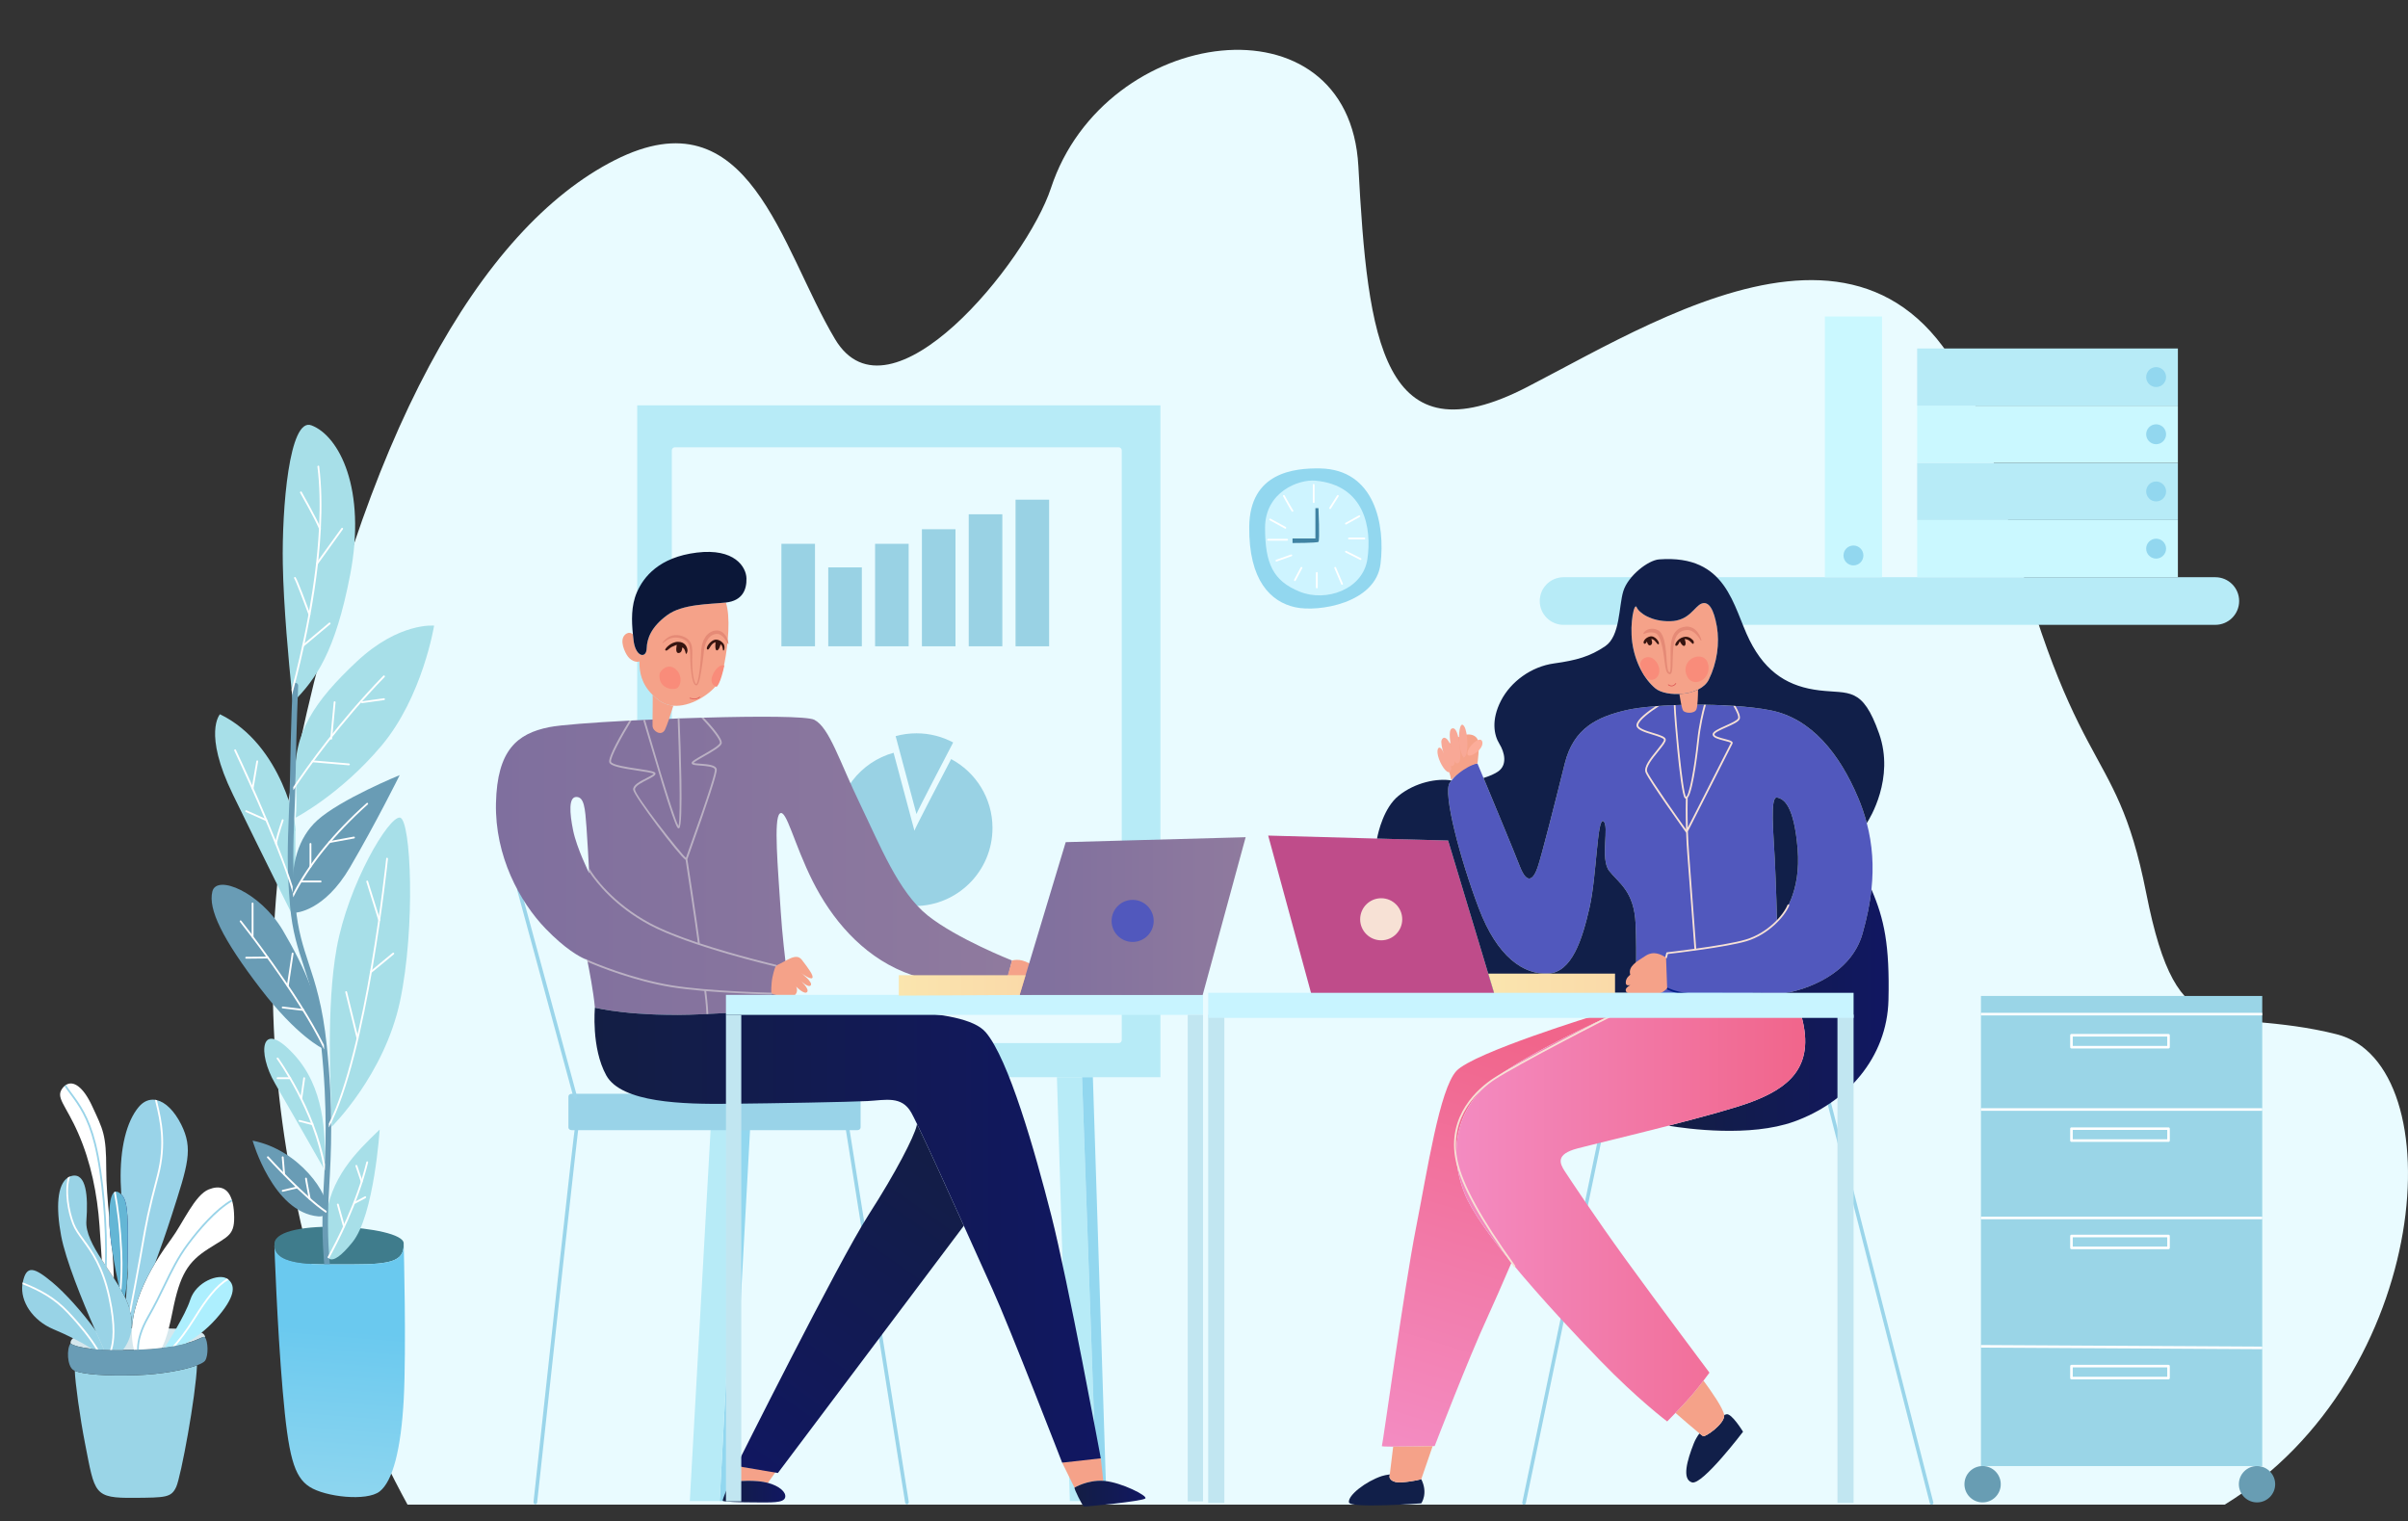 <?xml version="1.0" encoding="utf-8"?>
<!-- Generator: Adobe Illustrator 16.0.0, SVG Export Plug-In . SVG Version: 6.00 Build 0)  -->
<!DOCTYPE svg PUBLIC "-//W3C//DTD SVG 1.1//EN" "http://www.w3.org/Graphics/SVG/1.1/DTD/svg11.dtd">
<svg version="1.1" id="Capa_1" xmlns="http://www.w3.org/2000/svg" xmlns:xlink="http://www.w3.org/1999/xlink" x="0px" y="0px"
	 width="507.442px" height="320.5px" viewBox="0 0 507.442 320.5" enable-background="new 0 0 507.442 320.5" xml:space="preserve">
<rect x="0" y="0" width="507.442" height="320.5" fill="#333333" stroke="none"/>
<g>
	<path fill="#E9FBFF" d="M85.881,317.056c-13.593-24.863-38.457-82.553-24.062-153.82c14.395-71.268,39.325-115.107,67.756-129.502
		c28.43-14.395,34.927,18.541,46.4,37.733c11.474,19.193,40.369-16.256,45.498-31.844c11.341-34.46,62.816-41.223,64.779-4.581
		s5.039,62.269,35.563,46.511c30.523-15.758,82.656-49.501,98.793,17.753c16.139,67.255,24.932,54.823,31.66,88.847
		c6.727,34.025,15.232,23.561,40.098,29.775c24.863,6.213,20.283,72.301-23.557,99.127H85.881z"/>
	<g>
		<rect x="134.281" y="85.415" fill="#B7EBF7" width="110.251" height="141.573"/>
		<path fill="#E9FBFF" d="M236.386,219.15c0,0.355-0.289,0.645-0.645,0.645h-93.525c-0.354,0-0.644-0.289-0.644-0.645V94.898
			c0-0.355,0.289-0.645,0.644-0.645h93.525c0.355,0,0.645,0.29,0.645,0.645V219.15z"/>
		<g>
			<rect x="214.011" y="105.29" fill="#99D2E4" width="7.074" height="30.892"/>
			<rect x="204.142" y="108.365" fill="#99D2E4" width="7.078" height="27.817"/>
			<rect x="194.277" y="111.519" fill="#99D2E4" width="7.075" height="24.663"/>
			<rect x="184.408" y="114.589" fill="#99D2E4" width="7.075" height="21.593"/>
			<rect x="164.667" y="114.589" fill="#99D2E4" width="7.077" height="21.593"/>
			<rect x="174.541" y="119.56" fill="#99D2E4" width="7.076" height="16.622"/>
		</g>
		<g>
			<polygon fill="#92D7EF" points="158.665,226.988 153.798,316.294 151.656,316.294 156.375,226.988 			"/>
			<polygon fill="#B7EBF7" points="150.366,226.988 145.364,316.294 151.656,316.294 156.375,226.988 			"/>
		</g>
		<g>
			<polygon fill="#B7EBF7" points="222.729,226.988 225.447,316.294 231.165,316.294 228.018,226.988 			"/>
			<polygon fill="#92D7EF" points="230.305,226.988 233.168,316.294 231.165,316.294 228.018,226.988 			"/>
		</g>
		<g>
			<path fill="#99D2E4" d="M200.437,159.953c-2.051,3.906-7.794,14.912-7.737,15.092c-0.026-0.164-3.42-12.816-4.395-16.424
				c-6.943,1.922-12.046,8.29-12.046,15.85c0,9.086,7.364,16.449,16.44,16.449c9.083,0,16.45-7.363,16.45-16.449
				C209.15,168.185,205.621,162.716,200.437,159.953z"/>
			<path fill="#99D2E4" d="M200.863,156.451c-2.305-1.232-4.938-1.928-7.73-1.928c-1.52,0-2.994,0.203-4.394,0.595
				c0.971,3.608,4.364,16.258,4.394,16.422C193.079,171.361,198.823,160.353,200.863,156.451z"/>
		</g>
	</g>
	<path fill="#B7EBF7" d="M471.86,126.647c0,2.771-2.246,5.018-5.016,5.018H329.493c-2.771,0-5.02-2.247-5.02-5.018l0,0
		c0-2.77,2.248-5.018,5.02-5.018h137.352C469.614,121.63,471.86,123.877,471.86,126.647L471.86,126.647z"/>
	<g>
		<g>
			<rect x="404.007" y="109.581" fill="#CAF8FF" width="54.945" height="12.049"/>
			<path fill="#92D7EF" d="M454.362,117.704c-1.156,0-2.094-0.94-2.094-2.098s0.938-2.096,2.094-2.096c1.16,0,2.1,0.938,2.1,2.096
				S455.522,117.704,454.362,117.704z"/>
		</g>
		<g>
			<rect x="404.007" y="97.53" fill="#B7EBF7" width="54.945" height="12.051"/>
			<path fill="#92D7EF" d="M454.362,105.656c-1.156,0-2.094-0.941-2.094-2.099s0.938-2.099,2.094-2.099c1.16,0,2.1,0.941,2.1,2.099
				S455.522,105.656,454.362,105.656z"/>
		</g>
		<g>
			<rect x="404.007" y="85.479" fill="#CAF8FF" width="54.945" height="12.051"/>
			<path fill="#92D7EF" d="M454.362,93.604c-1.156,0-2.094-0.94-2.094-2.098s0.938-2.099,2.094-2.099c1.16,0,2.1,0.941,2.1,2.099
				S455.522,93.604,454.362,93.604z"/>
		</g>
		<g>
			<rect x="404.007" y="73.43" fill="#B7EBF7" width="54.945" height="12.049"/>
			<path fill="#92D7EF" d="M454.362,81.553c-1.156,0-2.094-0.941-2.094-2.099s0.938-2.099,2.094-2.099c1.16,0,2.1,0.941,2.1,2.099
				S455.522,81.553,454.362,81.553z"/>
		</g>
		<g>
			<rect x="384.552" y="66.687" fill="#CAF8FF" width="12.053" height="54.943"/>
			<circle fill="#92D7EF" cx="390.579" cy="117.045" r="2.096"/>
		</g>
	</g>
	<g>
		<g>
			<g>
				<g>
					<path fill="#9AD5EA" d="M112.813,316.98c-0.015,0-0.035-0.006-0.051-0.006c-0.21-0.031-0.36-0.26-0.333-0.506
						c8.766-80.832,8.902-80.934,9.113-81.09c0.178-0.137,0.416-0.072,0.534,0.139c0.065,0.125,0.072,0.275,0.034,0.404
						c-0.313,1.684-5.962,53.422-8.914,80.654C113.17,316.812,113.005,316.98,112.813,316.98z"/>
				</g>
				<g>
					<path fill="#9AD5EA" d="M191.12,316.98c-0.183,0-0.348-0.154-0.381-0.379l-12.58-79.104c-0.041-0.242,0.095-0.48,0.307-0.529
						c0.212-0.047,0.414,0.113,0.45,0.361l12.585,79.107c0.039,0.246-0.099,0.486-0.31,0.531
						C191.168,316.974,191.143,316.98,191.12,316.98z"/>
				</g>
				<path fill="#99D3E8" d="M181.353,237.595c0,0.303-0.311,0.551-0.694,0.551h-60.181c-0.381,0-0.692-0.248-0.692-0.551v-6.564
					c0-0.305,0.312-0.553,0.692-0.553h60.181c0.384,0,0.694,0.248,0.694,0.553V237.595z"/>
				<g>
					<linearGradient id="SVGID_1_" gradientUnits="userSpaceOnUse" x1="297.418" y1="304.542" x2="323.59" y2="219.482">
						<stop  offset="0" style="stop-color:#F38BC1"/>
						<stop  offset="1" style="stop-color:#F1658B"/>
					</linearGradient>
					<path fill="url(#SVGID_1_)" d="M314.688,227.47c7.73-5.848,23.861-13.109,24.234-13.199h1.984l-4.246-0.475
						c0,0-26.225,8.02-29.762,11.885c-3.529,3.863-6.074,20.748-8.529,33.197c-2.451,12.447-6.977,45.547-7.166,45.832
						c-0.059,0.088,0.953,0.119,2.381,0.123c2.725,0.012,6.977-0.082,8.32-0.111c0.266-0.012,0.428-0.012,0.428-0.012
						s7.072-18.387,11.131-27.158c1.217-2.639,3.068-6.877,5.061-11.508c-4.537-5.516-8.375-10.818-9.873-14.523
						C305.067,242.656,306.954,233.318,314.688,227.47z"/>
					<path fill="#92D7EF" d="M278.157,98.706c-5.41-0.087-14.773,0.818-14.902,12.261c-0.123,11.443,4.594,15.845,9.623,16.977
						c5.029,1.129,17.037-0.882,18.041-9.118C291.931,110.591,289.729,98.895,278.157,98.706z"/>
					<path fill="#CEF4FF" d="M277.194,101.282c-3.547-0.317-10.605,2.393-10.605,9.935c0,7.547,1.695,11.193,7.297,13.457
						c5.594,2.259,13.326-0.48,14.27-6.875C289.097,111.409,287.677,102.228,277.194,101.282z"/>
					<g>
						<g>
							<path fill="#9AD5EA" d="M321.165,317.066c-0.025,0-0.053-0.004-0.08-0.004c-0.203-0.047-0.332-0.246-0.295-0.451
								l16.727-80.221c0.041-0.209,0.238-0.342,0.449-0.295c0.201,0.039,0.334,0.238,0.291,0.443l-16.723,80.227
								C321.495,316.943,321.339,317.066,321.165,317.066z"/>
						</g>
						<g>
							<path fill="#9AD5EA" d="M407.05,317.066c-0.172,0-0.324-0.111-0.367-0.285l-22.508-87.895
								c-0.055-0.199,0.068-0.406,0.27-0.461c0.205-0.051,0.406,0.072,0.461,0.273l22.51,87.896c0.051,0.199-0.068,0.41-0.273,0.455
								C407.112,317.062,407.079,317.066,407.05,317.066z"/>
						</g>
						<polygon fill="#BF4C8A" points="314.825,209.148 305.165,177.113 290.185,176.701 267.249,176.072 276.302,209.318 
							314.876,209.318 						"/>
						<path fill="#F5A289" enable-background="new    " d="M361.794,131.985c-0.613-3.584-1.697-5.377-3.205-4.811
							c-1.51,0.563-2.547,3.63-6.604,3.724c-4.055,0.095-6.6-1.792-7.074-2.924c-0.492-1.188-1.508,3.208-0.943,7.405
							c0.572,4.197,2.549,7.734,4.861,9.667c1.021,0.858,3.016,1.283,5.07,1.19c1.375-0.066,2.777-0.368,3.934-0.94
							c0.998-0.49,1.814-1.181,2.264-2.091C361.845,139.668,362.407,135.568,361.794,131.985z"/>
						<path fill="#5158BD" d="M393.392,173.445c-0.473-1.805-1.082-3.594-1.844-5.389c-3.865-9.142-9.809-16.687-18.488-18.395
							c-2.104-0.406-4.623-0.7-7.332-0.889c-0.15-0.016-0.301-0.023-0.455-0.028c-1.875-0.131-3.832-0.197-5.791-0.227
							c-0.131,0-0.256-0.012-0.395-0.012c-2.035-0.021-4.066,0-5.996,0.069c-0.119,0.008-0.25,0.013-0.367,0.013
							c-1.059,0.049-2.076,0.104-3.053,0.161c-0.264,0.023-0.529,0.038-0.773,0.062c-2.574,0.197-4.777,0.484-6.309,0.851
							c-5.924,1.419-10.971,3.712-12.836,11.198c-1.863,7.484-4.883,19.459-5.732,21.91c-0.844,2.451-2.168,3.861-3.773-0.289
							c-1.176-3.055-5.455-13.346-7.627-18.551c-0.768-1.857-1.285-3.07-1.285-3.07s-2.689,0.035-5.459,3.607
							c-0.121,0.148-0.242,0.309-0.369,0.479c-1.506,2.102,2.178,16.027,6.104,26.408c3.932,10.367,9.49,14.029,14.582,13.801
							c5.092-0.217,7.258-7.295,8.768-13.896s1.607-19.141,2.928-18.205c1.32,0.947-0.756,7.92,1.223,10.471
							c1.984,2.549,5.279,4.242,5.566,11.229c0.273,6.639,0.02,13.783,0,14.453l24.688,0.039l6.916,0.014
							c0.021-0.006,0.305-0.053,0.777-0.148c2.891-0.619,12.859-3.375,15.436-12.379c0.924-3.238,1.555-6.332,1.877-9.322
							C394.888,182.564,394.587,177.986,393.392,173.445z M374.481,194.175c0,0-0.193-7.447-0.469-13.061
							c-0.285-5.605-1.041-13.346,0.469-13.059c1.508,0.287,3.582,1.795,4.336,10.82
							C379.573,187.906,375.899,192.863,374.481,194.175z"/>
						<path fill="#F5A289" enable-background="new    " d="M305.136,162.21c0.373,0.426,0.688,2.123,0.688,2.123
							s2.686-2.797,5.518-3.475c0,0,0.611-3.884,0-5.109c-0.615-1.227-2.875-1.604-5.518,0.611
							C303.177,158.579,305.136,162.21,305.136,162.21z"/>
						<path fill="#F8A896" enable-background="new    " d="M308.558,159.613c0.973-0.578,0.801-5.326,0-6.552
							s-1.178,0.992-1.086,2.971C307.565,158.012,308.257,159.792,308.558,159.613z"/>
						<path fill="#F8A896" enable-background="new    " d="M307.456,160.652c0.387-0.375,0.34-2.34,0.037-4.327
							c-0.305-1.991-0.824-3.172-1.578-2.791c-0.754,0.376-0.281,3.109,0,4.667C306.2,159.755,306.642,161.453,307.456,160.652z"/>
						<path fill="#F8A896" enable-background="new    " d="M306.011,161.408c1.008-0.162,0.396-2.458-0.273-4.247
							c-0.67-1.79-1.566-2.119-1.943-1.222C303.421,156.834,304.829,161.597,306.011,161.408z"/>
						<path fill="#F8A896" enable-background="new    " d="M305.509,162.636c1.031-0.834-0.744-2.936-1.438-4.344
							c-0.701-1.41-1.455-0.704-1.031,0.995C303.462,160.984,304.868,163.152,305.509,162.636z"/>
						<path fill="#FCAD9A" enable-background="new    " d="M309.224,158.851c0.082,1.208,3.443-0.821,3.164-2.468
							C312.103,154.736,309.132,157.355,309.224,158.851z"/>
						<path fill="#111F49" d="M292.81,311.218l0.063-0.535c-0.66,0.09-1.25,0.209-1.674,0.346c-3.365,1.109-7.191,4.074-6.936,5.543
							c0.234,1.344,15.242,0.209,15.242,0.209s1.508-2.076,0-5.092c0,0-1.508,0.471-4.059,0.66
							C292.901,312.537,292.81,311.218,292.81,311.218z"/>
						<path fill="#F5A289" enable-background="new    " d="M293.585,304.833l-0.713,5.85l-0.063,0.535c0,0,0.092,1.318,2.637,1.131
							c2.551-0.189,4.059-0.66,4.059-0.66l2.4-6.967C300.562,304.751,296.31,304.845,293.585,304.833z"/>
						<path fill="#111F49" d="M374.481,168.056c-1.51-0.283-0.754,7.451-0.475,13.061c0.281,5.611,0.475,13.064,0.475,13.064
							c1.41-1.322,5.092-6.275,4.336-15.305C378.063,169.847,375.989,168.337,374.481,168.056z"/>
						<path fill="#111F49" d="M324.022,182.769c0.848-2.451,3.867-14.432,5.73-21.91c1.867-7.482,6.908-9.779,12.834-11.193
							c5.922-1.412,21.799-1.697,30.479,0c8.678,1.697,14.617,9.244,18.482,18.39c0.762,1.797,1.371,3.586,1.844,5.383
							c0.563-0.852,5.93-9.414,2.588-18.875c-3.516-9.968-6.283-8.335-12.572-9.089c-6.287-0.756-11.189-3.521-14.715-10.564
							c-3.518-7.042-4.682-18.106-19.064-17.038c-2.348,0.177-6.553,3.489-7.545,6.694c-0.988,3.208-0.613,9.431-3.818,11.604
							c-3.205,2.166-6.037,2.967-10.797,3.629c-4.764,0.659-9.105,3.818-11.18,7.873c-2.076,4.058-1.459,7.217-0.328,9.055
							c1.133,1.838,1.697,4.4-0.188,5.785c-0.719,0.527-1.857,1.029-3.15,1.416c2.168,5.205,6.447,15.498,7.627,18.557
							C321.853,186.636,323.177,185.22,324.022,182.769z M344.911,127.974c0.475,1.132,3.02,3.019,7.074,2.924
							c4.057-0.094,5.094-3.162,6.604-3.724c1.508-0.567,2.592,1.227,3.205,4.811c0.613,3.583,0.051,7.683-1.697,11.22
							c-1.744,3.538-8.961,3.772-11.268,1.841c-2.313-1.933-4.289-5.47-4.861-9.667
							C343.403,131.182,344.419,126.786,344.911,127.974z"/>
						<path fill="#011F88" d="M376.995,209.257l0.068-0.148c-0.475,0.1-0.762,0.145-0.783,0.148H376.995z"/>
						<path fill="#149EFF" d="M344.677,209.257h31.594c0,0,0.008,0,0.01,0l-31.6-0.055
							C344.677,209.236,344.677,209.257,344.677,209.257z"/>
						<linearGradient id="SVGID_2_" gradientUnits="userSpaceOnUse" x1="351.608" y1="212.848" x2="398" y2="212.848">
							<stop  offset="0" style="stop-color:#131E44"/>
							<stop  offset="0.99" style="stop-color:#111761"/>
						</linearGradient>
						<path fill="url(#SVGID_2_)" d="M394.37,187.408c-0.322,2.99-0.951,6.078-1.877,9.322c-2.57,9-12.545,11.76-15.43,12.379
							c-0.475,0.1-0.762,0.145-0.783,0.148l-6.916-0.012l-3.424,5.025h13.727c2.922,10.842-3.115,15.088-10.566,17.918
							c-3.416,1.297-10.439,3.205-17.492,5.018c3.969,0.66,17.18,2.461,26.455-0.867c11.037-3.965,19.617-13.393,19.898-25.654
							C398.229,199.181,397.083,193.654,394.37,187.408z"/>
						<path fill="#111F49" d="M358.915,302.634c-0.086-0.035-0.377-0.254-0.791-0.592c-0.467,0.635-0.879,1.328-1.186,2.105
							c-1.416,3.578-2.549,7.576-0.379,8.221c2.172,0.639,10.756-10.678,10.756-10.678s-2.408-3.953-3.492-3.676
							c-0.152,0.039-0.316,0.092-0.49,0.152c0.002,0.041,0.018,0.092,0.018,0.127C363.351,300.089,359.39,302.826,358.915,302.634z"
							/>
						<path fill="#F5A289" enable-background="new    " d="M363.333,298.167c-0.152-1.369-2.77-5.096-4.355-7.246
							c-0.725,0.953-1.666,2.148-2.51,3.133c-0.9,1.047-2.287,2.514-3.393,3.67c1.301,1.135,3.764,3.275,5.049,4.318
							c0.414,0.338,0.705,0.557,0.791,0.592c0.475,0.191,4.436-2.545,4.436-4.34C363.351,298.259,363.335,298.208,363.333,298.167z"
							/>
						<linearGradient id="SVGID_3_" gradientUnits="userSpaceOnUse" x1="306.904" y1="256.897" x2="380.418" y2="256.897">
							<stop  offset="0" style="stop-color:#F38BC1"/>
							<stop  offset="1" style="stop-color:#F1658B"/>
						</linearGradient>
						<path fill="url(#SVGID_3_)" d="M379.667,214.271H365.94h-25.033h-1.984c-0.373,0.09-16.504,7.352-24.234,13.199
							c-7.734,5.848-9.621,15.186-6.037,24.051c1.498,3.705,5.336,9.008,9.873,14.523c6.32,7.686,13.996,15.785,18.607,20.561
							c7.924,8.205,14.193,12.918,14.193,12.918s0.766-0.777,1.75-1.799c1.105-1.156,2.492-2.623,3.393-3.67
							c0.844-0.984,1.785-2.18,2.51-3.133c0.738-0.963,1.26-1.678,1.26-1.678s-11.164-14.902-17.65-23.859
							c-6.492-8.955-11.723-16.885-12.834-18.578c-1.107-1.699-1.957-3.586,2.662-4.811c2.506-0.664,10.867-2.65,19.193-4.789
							c7.053-1.813,14.076-3.721,17.492-5.018C376.552,229.359,382.589,225.113,379.667,214.271z"/>
						<path fill="#F5A289" enable-background="new    " d="M354.673,149.713c0.381,0.613,2.455,0.756,2.832-0.281
							c0.256-0.703,0.316-2.832,0.328-4.136c-1.156,0.572-2.559,0.874-3.934,0.94C354.042,147.185,354.386,149.247,354.673,149.713z
							"/>
						<path fill="#111F49" d="M344.677,194.746c-0.283-6.977-3.582-8.678-5.564-11.223c-1.98-2.547,0.096-9.523-1.225-10.471
							c-1.32-0.939-1.416,11.604-2.926,18.205c-1.506,6.602-3.678,13.674-8.77,13.896c-5.092,0.229-10.656-3.428-14.58-13.803
							c-3.928-10.375-7.605-24.301-6.104-26.406c0.123-0.174,0.246-0.326,0.367-0.484c-2.986-0.508-7.613,0.373-11.139,3.211
							c-3.127,2.518-4.293,7.658-4.553,9.029l14.98,0.412l9.66,32.035l29.855,0.055C344.704,208.533,344.948,201.39,344.677,194.746
							z"/>
						<linearGradient id="SVGID_4_" gradientUnits="userSpaceOnUse" x1="313.618" y1="207.305" x2="340.339" y2="207.305">
							<stop  offset="0" style="stop-color:#FAE5AE"/>
							<stop  offset="0.985" style="stop-color:#FADAA9"/>
						</linearGradient>
						<polygon fill="url(#SVGID_4_)" points="313.618,205.154 340.339,205.154 340.339,209.457 314.876,209.318 						"/>
						<path fill="#F7E1D5" d="M286.628,193.71c0-2.447,1.988-4.438,4.436-4.438c2.443,0,4.432,1.99,4.432,4.438
							s-1.988,4.432-4.432,4.432C288.616,198.142,286.628,196.158,286.628,193.71z"/>
						<rect x="387.21" y="213.796" fill="#C1E6F1" width="3.398" height="102.893"/>
						<rect x="254.61" y="213.796" fill="#C1E6F1" width="3.397" height="102.893"/>
						<path fill="#F7E1D5" d="M376.94,190.578c-0.1-0.037-0.207,0.01-0.248,0.107c-0.896,2.193-4.203,5.902-8.746,7.273
							c-2.318,0.705-6.789,1.416-10.516,1.932c0-0.012,0.014-0.02,0.014-0.035c-0.016-0.133-1.012-13.773-1.488-19.869
							c-0.135-1.658-0.209-3.299-0.264-4.801c0.959-1.891,9.105-17.894,9.398-18.484c0.047-0.098,0.047-0.197,0.012-0.293
							c-0.135-0.295-0.705-0.453-1.691-0.709c-0.85-0.221-2.133-0.553-2.133-0.936c0-0.385,1.445-1.035,2.51-1.508
							c1.303-0.582,2.543-1.133,2.814-1.716c0.242-0.519-0.24-1.653-0.875-2.768c-0.15-0.016-0.301-0.023-0.455-0.028
							c0.688,1.168,1.178,2.246,0.992,2.641c-0.217,0.449-1.502,1.022-2.635,1.53c-1.689,0.755-2.73,1.251-2.73,1.849
							c0,0.67,1.227,0.996,2.412,1.303c0.543,0.139,1.357,0.348,1.445,0.463c-0.273,0.542-7.305,14.373-9.088,17.875
							c-0.092-3.367-0.029-5.91-0.021-6.285c1.268-1.471,2.361-11.817,2.369-11.929c0.34-3.267,1.012-6.045,1.465-7.672
							c-0.131,0-0.256-0.012-0.395-0.012c-0.451,1.65-1.109,4.417-1.439,7.646c-0.643,6.112-1.736,11.612-2.338,11.762
							c-0.672-0.664-2.104-15.625-2.219-19.338c-0.119,0.008-0.25,0.013-0.367,0.013c0.063,1.785,0.389,5.835,0.736,9.338
							c0.43,4.402,1.057,9.771,1.594,10.259c0.059,0.059,0.133,0.088,0.211,0.104c-0.018,0.771-0.053,3.297,0.037,6.498
							c-1.387-1.953-7.533-10.617-8.174-12.146c-0.406-0.961,1.113-2.83,2.334-4.332c1.018-1.253,1.592-1.991,1.568-2.461
							c-0.037-0.578-1.031-0.914-2.646-1.401c-1.449-0.438-3.252-0.987-3.139-1.707c0.148-0.992,2.533-2.775,4.426-3.99
							c-0.264,0.023-0.529,0.038-0.773,0.062c-1.67,1.106-3.85,2.752-4.031,3.867c-0.17,1.043,1.65,1.595,3.404,2.129
							c0.994,0.304,2.359,0.719,2.383,1.066c0.016,0.348-0.75,1.291-1.486,2.2c-1.352,1.659-2.875,3.54-2.383,4.711
							c0.736,1.764,8.176,12.168,8.494,12.615c0.008,0.016,0.031,0.027,0.047,0.035c0.049,1.449,0.127,3.004,0.252,4.58
							c0.479,6.094,1.475,19.729,1.488,19.873c0.004,0.02,0.016,0.031,0.023,0.049c-3.174,0.438-5.729,0.723-5.781,0.73
							c-0.08,0.008-0.145,0.064-0.164,0.139l-0.236,0.92c-0.023,0.098,0.037,0.205,0.137,0.23c0.018,0.002,0.031,0.006,0.047,0.006
							c0.084,0,0.162-0.061,0.184-0.145l0.201-0.793c1.328-0.15,12.402-1.438,16.584-2.703c4.656-1.41,8.055-5.232,8.982-7.496
							C377.081,190.728,377.038,190.619,376.94,190.578z"/>
						<g>
							<path fill="#F7E1D5" d="M319.149,266.99c-0.061,0-0.113-0.027-0.154-0.078c-7.113-9.863-11.105-17.135-12.201-22.225
								c-2.086-9.713,4.883-15.484,7.982-17.516c4.609-3.023,23.424-12.805,26.051-13.955c0.098-0.045,0.211,0.002,0.25,0.094
								c0.041,0.096-0.004,0.209-0.096,0.25c-2.625,1.154-21.402,10.91-26.006,13.93c-3.027,1.986-9.85,7.635-7.813,17.115
								c1.08,5.041,5.053,12.264,12.139,22.084c0.061,0.088,0.041,0.205-0.041,0.268C319.226,266.976,319.188,266.99,319.149,266.99
								z"/>
						</g>
						<g>
							<path fill="#011F88" d="M355.761,209.65c-0.006,0-0.012,0-0.018-0.006c-2.932-0.283-4.449-1.164-4.51-1.201
								c-0.092-0.055-0.119-0.168-0.07-0.26c0.053-0.092,0.17-0.117,0.26-0.064c0.016,0.008,1.516,0.877,4.355,1.152
								c0.104,0.01,0.18,0.104,0.17,0.205C355.938,209.574,355.856,209.65,355.761,209.65z"/>
						</g>
						<path fill="#F5A289" enable-background="new    " d="M351.091,201.773c-1.082-0.66-2.594-1.508-4.385-0.33
							c-1.795,1.178-3.678,2.17-3.16,3.959c0,0-1.037,0.662-0.941,1.748c0.092,1.084,1.883,0,1.883,0s-2.082,0.707-1.889,1.6
							c0.193,0.9,1.984,0.754,4.578,0.568c2.592-0.188,2.498,0.473,4.148-1.037L351.091,201.773z"/>
						<rect x="254.61" y="209.203" fill="#C8F4FF" width="135.999" height="5.281"/>
						<g>
							<path fill="#FFFFFF" d="M276.837,106c-0.102,0-0.189-0.084-0.189-0.189v-3.645c0-0.107,0.088-0.189,0.189-0.189
								c0.104,0,0.186,0.082,0.186,0.189v3.645C277.022,105.916,276.94,106,276.837,106z"/>
						</g>
						<g>
							<path fill="#FFFFFF" d="M277.491,123.985c-0.104,0-0.186-0.087-0.186-0.192v-3.08c0-0.103,0.082-0.189,0.186-0.189
								c0.107,0,0.195,0.087,0.195,0.189v3.08C277.687,123.898,277.599,123.985,277.491,123.985z"/>
						</g>
						<g>
							<path fill="#FFFFFF" d="M287.524,113.658h-3.268c-0.105,0-0.191-0.087-0.191-0.191c0-0.105,0.086-0.187,0.191-0.187h3.268
								c0.104,0,0.189,0.082,0.189,0.187C287.714,113.571,287.628,113.658,287.524,113.658z"/>
						</g>
						<g>
							<path fill="#FFFFFF" d="M271.243,113.921h-4.027c-0.102,0-0.186-0.084-0.186-0.187c0-0.107,0.084-0.189,0.186-0.189h4.027
								c0.104,0,0.188,0.082,0.188,0.189C271.431,113.837,271.347,113.921,271.243,113.921z"/>
						</g>
						<g>
							<path fill="#FFFFFF" d="M270.866,111.409c-0.033,0-0.063-0.008-0.092-0.026l-3.209-1.758
								c-0.09-0.051-0.123-0.166-0.074-0.256c0.055-0.092,0.166-0.127,0.26-0.076l3.201,1.761c0.094,0.051,0.125,0.164,0.076,0.256
								C270.997,111.373,270.929,111.409,270.866,111.409z"/>
						</g>
						<g>
							<path fill="#FFFFFF" d="M272.358,107.836c-0.152,0-0.359-0.307-1.973-3.254c-0.053-0.092-0.018-0.205,0.074-0.258
								c0.092-0.049,0.205-0.015,0.256,0.076c0.584,1.066,1.541,2.781,1.75,3.07c0.059,0.033,0.098,0.091,0.098,0.166
								c0,0.084-0.064,0.169-0.146,0.189C272.394,107.831,272.38,107.836,272.358,107.836z"/>
						</g>
						<g>
							<path fill="#FFFFFF" d="M280.296,107.258c-0.033,0-0.072-0.01-0.104-0.028c-0.086-0.059-0.111-0.174-0.059-0.26l1.639-2.579
								c0.055-0.087,0.174-0.115,0.258-0.057c0.09,0.054,0.115,0.169,0.059,0.258l-1.635,2.579
								C280.419,107.228,280.358,107.258,280.296,107.258z"/>
						</g>
						<g>
							<path fill="#FFFFFF" d="M283.628,110.527c-0.066,0-0.127-0.033-0.166-0.095c-0.051-0.092-0.016-0.209,0.07-0.258l2.834-1.572
								c0.088-0.051,0.203-0.018,0.254,0.074c0.053,0.09,0.021,0.207-0.072,0.255l-2.83,1.572
								C283.688,110.52,283.659,110.527,283.628,110.527z"/>
						</g>
						<g>
							<path fill="#FFFFFF" d="M286.708,117.991c-0.029,0-0.057-0.007-0.088-0.023l-3.078-1.552
								c-0.092-0.046-0.129-0.161-0.082-0.253c0.045-0.092,0.16-0.128,0.252-0.082l3.082,1.551c0.092,0.046,0.129,0.158,0.082,0.253
								C286.843,117.952,286.776,117.991,286.708,117.991z"/>
						</g>
						<g>
							<path fill="#FFFFFF" d="M282.812,123.228c-0.072,0-0.143-0.043-0.176-0.117l-1.443-3.392
								c-0.043-0.097,0.002-0.207,0.096-0.248c0.098-0.041,0.211,0.005,0.248,0.1l1.449,3.392c0.043,0.1-0.004,0.21-0.102,0.25
								C282.86,123.223,282.833,123.228,282.812,123.228z"/>
						</g>
						<g>
							<path fill="#FFFFFF" d="M272.878,122.443c-0.031,0-0.063-0.007-0.092-0.022c-0.092-0.051-0.125-0.164-0.078-0.256l1.383-2.61
								c0.049-0.092,0.164-0.125,0.256-0.076c0.092,0.048,0.131,0.161,0.08,0.253l-1.385,2.609
								C273.011,122.405,272.946,122.443,272.878,122.443z"/>
						</g>
						<g>
							<path fill="#FFFFFF" d="M268.979,118.323c-0.076,0-0.15-0.048-0.18-0.125c-0.035-0.097,0.016-0.204,0.115-0.24l3.145-1.112
								c0.096-0.033,0.205,0.018,0.24,0.115c0.033,0.098-0.016,0.207-0.115,0.24l-3.143,1.112
								C269.021,118.32,269.001,118.323,268.979,118.323z"/>
						</g>
						<path fill="#4083A3" d="M272.374,114.425c0,0,5.154,0,5.467-0.25c0.316-0.253,0-7.105,0-7.105h-0.646v6.397h-4.82V114.425z"/>
					</g>
				</g>
				<g>
					<path fill="#9AD5EA" d="M121.233,231.529c-0.172,0-0.328-0.111-0.374-0.283l-11.874-43.711
						c-0.057-0.209,0.068-0.422,0.272-0.475c0.202-0.057,0.42,0.064,0.474,0.271l11.874,43.713c0.057,0.203-0.063,0.418-0.27,0.475
						C121.299,231.525,121.263,231.529,121.233,231.529z"/>
				</g>
				<linearGradient id="SVGID_5_" gradientUnits="userSpaceOnUse" x1="104.51" y1="182.439" x2="213.271" y2="182.439">
					<stop  offset="0" style="stop-color:#7F6F9E"/>
					<stop  offset="0.995" style="stop-color:#8F7A9E"/>
				</linearGradient>
				<path fill="url(#SVGID_5_)" d="M195.503,192.91c-6.193-4.945-10.065-14.809-14.324-23.625c-4.258-8.807-6.39-15.97-9.578-17.614
					c-1.466-0.753-11.825-0.772-23.302-0.444c-0.17,0-0.337,0.005-0.516,0.012c-1.518,0.041-3.052,0.096-4.586,0.141
					c-0.133,0.006-0.263,0.016-0.389,0.016c-2.313,0.084-4.628,0.184-6.874,0.291c-0.131,0-0.264,0.008-0.401,0.018
					c-0.821,0.039-1.637,0.08-2.441,0.115c-0.153,0.011-0.31,0.016-0.463,0.023c-7.962,0.416-14.612,0.923-16.882,1.38
					c-6.776,1.353-10.974,4.839-11.229,16.002c-0.256,11.162,5.032,20.84,10.454,26.455c4.229,4.375,7.195,5.932,8.3,6.4h0.009
					c0.304,0.133,0.463,0.178,0.463,0.178s0.033,0.16,0.087,0.428c0.294,1.471,1.264,6.438,1.533,9.641c0,0,8.195,2.068,22.52,1.393
					c0.332-0.016,0.664-0.027,0.988-0.045c0.133-0.01,0.255-0.02,0.389-0.02c13.25-0.629,17.626-0.908,17.626-0.908
					s-1.774-11.518-2.356-20.611c-0.581-9.102-1.55-19.656-0.192-20.717c1.353-1.063,2.973,6.387,6.904,14.227
					c3.934,7.842,10.221,15.484,19.229,19.17c9.004,3.674,21.147,4.059,21.147,4.059l1.652-6.482
					C213.271,202.39,201.7,197.847,195.503,192.91z M120.78,175.001c-0.774-3.775-0.966-7.068,0.676-7.068
					c1.646,0,1.842,2.324,2.136,6.389c0.21,2.934,0.41,6.676,0.512,8.531c0.022,0.334,0.03,0.602,0.037,0.803
					c0.016,0.221,0.024,0.346,0.024,0.346S121.554,178.775,120.78,175.001z"/>
				<path fill="#F5A289" enable-background="new    " d="M163.501,203.488c2.256-0.969,4.255-2.838,5.481-1.225
					c1.227,1.609,2.579,3.354,2.192,3.809c-0.388,0.449-2.32-1.033-2.32-1.033s2.516,1.932,2,2.582
					c-0.518,0.645-2.194-1.033-2.194-1.033s2.002,1.805,1.421,2.449c-0.579,0.646-2.323-1.158-2.323-1.158s0.646,1.096-0.386,1.936
					c-1.035,0.832-4.841-0.453-4.841-0.453s-0.066-1.961,0.261-3.496C163.11,204.328,163.501,203.488,163.501,203.488z"/>
				<path fill="#F5A289" enable-background="new    " d="M213.268,202.39c1.351-0.336,2.903-0.096,4.98,1.502
					c2.083,1.596,3.051,2.854,2.176,3.438c-0.867,0.574-3.044-1.887-3.433-1.789c-0.386,0.092,3.29,2.51,2.952,2.998
					c-0.338,0.484-3.238-1.408-3.581-0.873c-0.338,0.535,1.741,1.064,1.354,1.695c-0.389,0.627-5.081,0.049-6.097-0.482
					c0,0,0.049-0.926,0.627-2.932C212.83,203.939,213.268,202.39,213.268,202.39z"/>
				<path fill="#F5A289" enable-background="new    " d="M133.517,134.975c-0.049-0.424-0.101-0.866-0.144-1.313
					c-0.389-0.327-0.821-0.439-1.289-0.184c-1.557,0.854-0.84,3.098,0,4.519c0.708,1.198,1.969,1.651,2.672,1.375
					c0.007-0.521,0.041-1.033,0.079-1.528C134.267,137.484,133.703,136.553,133.517,134.975z"/>
				<path fill="#F5A289" enable-background="new    " d="M137.522,146.426h-0.008c0.099,0.092-0.038,5.378,0,6.538
					c0.043,1.161,1.916,2.255,2.628,0.772c0.477-1.008,1.282-3.521,1.755-5.039c-1.05-0.086-2.071-0.422-2.984-1.091
					C138.385,147.218,137.925,146.824,137.522,146.426z"/>
				<path fill="#F5A289" enable-background="new    " d="M152.651,139.806c-0.366,1.649-0.76,3.036-1.151,3.793
					c-0.104,0.238-0.263,0.474-0.47,0.735c-1.571,2.066-5.577,4.658-9.135,4.371c-1.048-0.106-2.068-0.418-2.985-1.099
					c-0.521-0.394-0.994-0.787-1.385-1.181c-2.356-2.328-2.802-4.789-2.777-7.064c0.025-0.498,0.055-1.023,0.08-1.519
					c0.104,0.077,0.235,0.104,0.341,0.13c0.574,0.156,1.072-0.289,1.099-1.309c0.078-2.144,0.969-4.552,4.266-6.987
					c3.271-2.462,8.951-2.329,12.432-2.723C153.958,129.939,153.463,135.747,152.651,139.806z"/>
				<path fill="#0B1738" d="M157.304,121.86c-0.063-2.387-2.515-6.388-10.453-5.421c-7.938,0.971-11.229,5.099-12.646,8.388
					c-1.225,2.837-1.118,6.032-0.831,8.833c0.043,0.447,0.095,0.89,0.144,1.313c0.186,1.578,0.75,2.51,1.318,2.868
					c0.11,0.071,0.22,0.115,0.327,0.144c0.569,0.141,1.076-0.313,1.104-1.314c0.068-2.157,0.971-4.554,4.257-7.003
					c3.293-2.449,8.965-2.321,12.448-2.709c0.002,0,0.006,0,0.008,0C156.463,126.574,157.369,124.25,157.304,121.86z"/>
				<path fill="#F5A289" enable-background="new    " d="M161.428,309.65c-2.278-0.061-4.265-0.426-5.596-0.742l-1.638,3.348l0,0
					c0,0,3.764-0.51,6.665,0c0.338,0.057,0.655,0.135,0.961,0.211l2.104-2.961C163.268,309.613,162.447,309.675,161.428,309.65z"/>
				<linearGradient id="SVGID_6_" gradientUnits="userSpaceOnUse" x1="204.118" y1="239.193" x2="153.736" y2="310.075">
					<stop  offset="0" style="stop-color:#131E44"/>
					<stop  offset="0.99" style="stop-color:#111761"/>
				</linearGradient>
				<path fill="url(#SVGID_6_)" d="M193.237,236.826c-0.011,0.105-0.036,0.244-0.071,0.408c-0.572,2.34-4.256,9.629-10.146,18.781
					c-6.293,9.771-27.857,52.893-27.857,52.893l8.763,1.477c0,0,37.138-49.398,39.182-52.096
					C199.475,250.244,195.394,241.271,193.237,236.826z"/>
				<linearGradient id="SVGID_7_" gradientUnits="userSpaceOnUse" x1="152.293" y1="314.31" x2="165.488" y2="314.31">
					<stop  offset="0" style="stop-color:#131E44"/>
					<stop  offset="0.99" style="stop-color:#111761"/>
				</linearGradient>
				<path fill="url(#SVGID_7_)" d="M161.821,312.466c-0.306-0.076-0.623-0.154-0.961-0.211c-2.901-0.51-6.665,0-6.665,0
					c-0.54,0.021-1.997,3.795-1.896,3.988c0.097,0.193,3.482,0.338,6.773,0.338c3.288,0,6.097,0.193,6.389-1.064
					C165.716,314.404,164.191,313.105,161.821,312.466z"/>
				<path fill="#F5A289" enable-background="new    " d="M232.496,312.046l-0.521-4.754c-0.877,0.021-1.964,0.082-3.19,0.227
					c-2.176,0.244-4.021,0.535-4.959,0.689l2.607,5.27C226.433,313.478,229.109,311.832,232.496,312.046z"/>
				<linearGradient id="SVGID_8_" gradientUnits="userSpaceOnUse" x1="125.272" y1="260.268" x2="231.975" y2="260.268">
					<stop  offset="0" style="stop-color:#131E44"/>
					<stop  offset="0.99" style="stop-color:#111761"/>
				</linearGradient>
				<path fill="url(#SVGID_8_)" d="M221.541,256.113c-3.486-13.65-9.002-33.008-13.84-38.621
					c-4.841-5.615-27.328-4.355-40.813-4.744c0,0-4.678,0.291-19.003,0.967c-14.324,0.68-22.521-1.387-22.521-1.387
					s-0.808,8.455,2.388,14.26c3.194,5.807,16.261,6.1,25.841,6c9.584-0.094,25.46-0.381,29.234-0.578
					c3.772-0.193,7.159-1.164,9.194,2.418c0.263,0.463,0.68,1.289,1.217,2.398c2.157,4.445,6.238,13.418,9.87,21.463
					c2.477,5.486,4.744,10.531,6.046,13.404c3.677,8.133,14.673,36.516,14.673,36.516l8.149-0.916
					C231.975,307.292,225.024,269.761,221.541,256.113z"/>
				<linearGradient id="SVGID_9_" gradientUnits="userSpaceOnUse" x1="226.428" y1="314.734" x2="241.398" y2="314.734">
					<stop  offset="0" style="stop-color:#131E44"/>
					<stop  offset="0.99" style="stop-color:#111761"/>
				</linearGradient>
				<path fill="url(#SVGID_9_)" d="M232.805,312.062c-0.104-0.01-0.209-0.01-0.31-0.016c-3.387-0.215-6.063,1.432-6.063,1.432
					c-0.115,0.236,1.677,3.859,1.968,3.957c0.289,0.104,12.483-1.115,12.967-1.693C241.857,315.16,236.333,312.404,232.805,312.062z
					"/>
				<g>
					<path fill="#BBB1C4" d="M143.111,174.531c-0.035,0.016-0.068,0.016-0.1,0.016c-0.067,0-0.146-0.029-0.202-0.092
						c-0.453-0.465-1.694-4.178-3.266-9.291c-0.996-3.266-2.138-7.089-3.292-11.019c-0.292-1.002-0.539-1.846-0.718-2.441
						c0.138-0.01,0.271-0.018,0.401-0.018c0.163,0.553,0.393,1.326,0.687,2.35c0.621,2.137,1.56,5.328,2.533,8.541
						c0,0,0,0.008,0,0.02c1.572,5.178,3.23,10.436,3.834,11.455c0.271-0.951,0.288-5.49,0.179-10.879
						c-0.079-3.826-0.217-8.082-0.358-11.777c0.126,0,0.256-0.01,0.389-0.016c0.146,3.521,0.317,8.47,0.389,12.892
						C143.671,169.693,143.603,174.322,143.111,174.531z"/>
					<path fill="#BBB1C4" d="M163.69,203.531c-0.025,0.092-0.105,0.154-0.188,0.154c-0.017,0-0.032,0-0.048-0.012
						c-0.179-0.033-18.188-4.248-26.635-8.793c-7.164-3.848-11.189-8.898-12.679-11.225c-0.007-0.201-0.015-0.469-0.037-0.803
						c1.029,1.846,5.063,7.475,12.899,11.688c2.679,1.439,6.326,2.852,10.058,4.104c-0.496-3.889-2.369-16.113-2.576-17.453
						c-1.457-0.914-10.941-13.551-11.06-14.791c-0.084-0.977,1.465-1.764,2.827-2.455c0.55-0.277,1.354-0.691,1.487-0.895
						c-0.31-0.213-1.981-0.455-3.328-0.66c-3.371-0.502-5.769-0.93-6.009-1.76c-0.318-1.119,2.717-6.318,4.228-8.789
						c0.153-0.008,0.31-0.013,0.463-0.023c-2.058,3.369-4.56,7.863-4.319,8.705c0.191,0.656,3.498,1.156,5.689,1.479
						c2.967,0.451,3.719,0.604,3.678,1.049c-0.038,0.369-0.61,0.678-1.71,1.244c-1.132,0.57-2.682,1.355-2.617,2.076
						c0.131,1.385,9.354,13.154,10.732,14.395c0.064-0.172,0.156-0.432,0.278-0.785c4.956-13.816,5.907-17.314,5.838-17.807
						c-0.093-0.629-1.889-0.76-3.075-0.852c-1.061-0.08-1.577-0.123-1.766-0.348c-0.052-0.061-0.076-0.139-0.068-0.225
						c0.038-0.328,0.651-0.695,2.388-1.688c1.404-0.807,3.334-1.898,3.563-2.488c0.239-0.604-1.89-3.184-3.919-5.336
						c0.179-0.007,0.346-0.012,0.516-0.012c1.692,1.793,4.116,4.59,3.766,5.486c-0.263,0.668-1.713,1.534-3.731,2.679
						c-0.869,0.496-1.939,1.109-2.162,1.365c0.223,0.094,0.923,0.137,1.448,0.176c1.542,0.117,3.282,0.246,3.421,1.186
						c0.116,0.797-1.797,6.682-5.852,17.994c-0.178,0.496-0.296,0.82-0.334,0.941c0.13,0.863,2.144,13.965,2.617,17.723
						c7.854,2.6,15.949,4.498,16.066,4.521C163.649,203.326,163.709,203.429,163.69,203.531z"/>
					<path fill="#BBB1C4" d="M162.725,209.361c-0.007,0.111-0.092,0.191-0.193,0.191h-0.008c-0.089,0-6.944-0.146-13.702-0.703
						c0.081,0.699,0.348,2.828,0.439,4.805c-0.134,0-0.256,0.01-0.389,0.02c-0.092-2.053-0.371-4.273-0.449-4.855
						c-2.462-0.211-4.893-0.482-6.961-0.813c-7.595-1.24-15.172-4.221-17.631-5.32c-0.054-0.268-0.087-0.428-0.087-0.428
						s-0.159-0.045-0.463-0.178c0.054-0.02,0.107-0.02,0.161,0c1.595,0.775,9.821,4.195,18.081,5.541
						c7.837,1.275,20.877,1.549,21.008,1.549C162.642,209.169,162.725,209.257,162.725,209.361z"/>
				</g>
				<rect x="152.98" y="209.634" fill="#C8F4FF" width="100.536" height="4.217"/>
				<rect x="152.98" y="213.851" fill="#C1E6F1" width="3.229" height="102.51"/>
				<rect x="250.291" y="213.851" fill="#C1E6F1" width="3.226" height="102.51"/>
				<g>
					<linearGradient id="SVGID_10_" gradientUnits="userSpaceOnUse" x1="214.87" y1="193.037" x2="262.497" y2="193.037">
						<stop  offset="0" style="stop-color:#7F6F9E"/>
						<stop  offset="0.995" style="stop-color:#8F7A9E"/>
					</linearGradient>
					<polygon fill="url(#SVGID_10_)" points="214.918,209.492 224.581,177.455 239.561,177.041 262.497,176.414 253.442,209.66 
						214.87,209.66 					"/>
					<linearGradient id="SVGID_11_" gradientUnits="userSpaceOnUse" x1="189.406" y1="207.645" x2="216.125" y2="207.645">
						<stop  offset="0" style="stop-color:#FAE5AE"/>
						<stop  offset="0.985" style="stop-color:#FADAA9"/>
					</linearGradient>
					<polygon fill="url(#SVGID_11_)" points="216.125,205.494 189.406,205.494 189.406,209.796 214.87,209.66 					"/>
					<path fill="#5158BD" d="M243.116,194.054c0-2.449-1.988-4.438-4.433-4.438c-2.447,0-4.434,1.988-4.434,4.438
						c0,2.445,1.986,4.432,4.434,4.432C241.127,198.486,243.116,196.5,243.116,194.054z"/>
				</g>
			</g>
		</g>
		<g>
			<path fill="#E58A76" enable-background="new    " d="M139.61,135.402c0,0,0.081-0.098,0.234-0.276
				c0.156-0.176,0.394-0.447,0.772-0.708c0.379-0.266,0.907-0.524,1.57-0.588c0.654-0.057,1.41,0.077,2.113,0.422
				c0.383,0.184,0.729,0.447,1.001,0.81c0.276,0.363,0.44,0.811,0.512,1.258c0.144,0.905,0.038,1.82,0.047,2.748
				c0.007,0.933,0.029,1.903,0.155,2.876c0.062,0.482,0.141,0.971,0.273,1.441c0.068,0.225,0.148,0.465,0.281,0.639
				c0.062,0.066,0.148,0.15,0.194,0.122c-0.038,0,0.021-0.02,0.041-0.068c0.03-0.038,0.053-0.093,0.076-0.142
				c0.188-0.434,0.278-0.933,0.365-1.416c0.093-0.484,0.161-0.976,0.22-1.464c0.11-0.979,0.185-1.944,0.246-2.881
				c0.031-0.47,0.041-0.915,0.085-1.386c0.043-0.475,0.138-0.935,0.275-1.37c0.286-0.858,0.779-1.658,1.516-2.126
				c0.358-0.232,0.759-0.373,1.147-0.424c0.111-0.005,0.171-0.025,0.322-0.021c0.082,0.005,0.166,0.011,0.243,0.015
				c0.188,0.034,0.424,0.083,0.572,0.164c0.677,0.312,1.002,0.844,1.227,1.237c0.21,0.419,0.309,0.764,0.361,1.002
				c0.052,0.238,0.061,0.368,0.061,0.368c0,0.038-0.026,0.071-0.064,0.074c-0.027,0-0.054-0.016-0.064-0.039
				c0,0-0.061-0.107-0.175-0.312c-0.118-0.2-0.292-0.491-0.55-0.817c-0.131-0.157-0.271-0.335-0.458-0.486
				c-0.168-0.158-0.378-0.301-0.608-0.383c-0.125-0.059-0.208-0.062-0.337-0.089c-0.079-0.002-0.161-0.008-0.245-0.01
				c-0.016-0.003-0.129,0.012-0.188,0.017c-0.291,0.042-0.582,0.139-0.856,0.313c-0.554,0.342-0.996,0.984-1.279,1.738
				c-0.144,0.381-0.246,0.787-0.308,1.212c-0.063,0.43-0.099,0.906-0.157,1.375c-0.113,0.936-0.246,1.901-0.407,2.878
				c-0.076,0.49-0.161,0.983-0.263,1.478c-0.107,0.493-0.21,0.986-0.428,1.472c-0.038,0.062-0.065,0.122-0.112,0.185
				c-0.048,0.057-0.084,0.127-0.237,0.174c-0.212,0.018-0.333-0.127-0.428-0.23c-0.171-0.23-0.252-0.479-0.332-0.721
				c-0.14-0.494-0.225-0.989-0.296-1.482c-0.126-0.986-0.212-1.961-0.25-2.904c-0.039-0.951,0.02-1.865-0.145-2.668
				c-0.081-0.393-0.217-0.751-0.437-1.038c-0.215-0.281-0.513-0.501-0.808-0.639c-0.651-0.312-1.304-0.41-1.863-0.389
				c-0.562,0.034-1.043,0.205-1.414,0.396c-0.361,0.202-0.636,0.401-0.82,0.544c-0.188,0.146-0.294,0.217-0.294,0.217
				c-0.028,0.022-0.068,0.018-0.091-0.013C139.588,135.461,139.592,135.425,139.61,135.402z"/>
			<g>
				<path fill="#DA4F4F" d="M146.023,147.305c-0.363-0.033-0.646-0.115-0.673-0.123c-0.033-0.008-0.059-0.045-0.043-0.081
					c0.008-0.036,0.043-0.057,0.076-0.046c0.021,0.005,1.45,0.414,2.012-0.23c0.023-0.025,0.069-0.031,0.1-0.005
					c0.026,0.022,0.027,0.066,0.003,0.095C147.145,147.318,146.514,147.351,146.023,147.305z"/>
			</g>
			<path fill="#F98C7A" enable-background="new    " d="M138.997,142.01c0.079-0.67,1.677-2.35,3.299-1.079
				c1.621,1.272,1.275,3.719,0.235,4.135C141.484,145.48,138.657,144.912,138.997,142.01z"/>
			<path fill="#F98C7A" enable-background="new    " d="M152.651,140.207c-0.366,1.648-0.76,3.033-1.151,3.795
				c-0.104,0.236-0.263,0.472-0.47,0.731c-0.813-0.26-1.623-1.073-0.653-2.903C151.132,140.442,151.97,140.051,152.651,140.207z"/>
			<path fill="#361410" d="M140.175,136.953c-0.115-0.199,1.165-1.702,2.686-1.712s1.947,1.123,2.007,1.687
				c0.059,0.563-0.297,1.074-0.36,0.749c-0.251-1.266-0.754-1.224-0.754-1.224s0.048,1.129-0.76,1.154
				c-0.805,0.025-0.367-1.721-0.367-1.721s-0.363,0.1-1.01,0.407C140.967,136.601,140.441,137.424,140.175,136.953z"/>
			<path fill="#361410" d="M149.078,136.859c-0.466-0.207,0.348-1.532,1.274-1.961c0.938-0.422,2.007,0.417,2.223,0.951
				c0.211,0.533,0.087,1.191-0.121,1.236c-0.208,0.051,0.005-0.789-0.588-1.35c0,0-0.294,1.291-0.792,1.314
				c-0.496,0.018-0.289-1.728-0.289-1.728s-0.412,0.102-0.785,0.498C149.629,136.217,149.399,137,149.078,136.859z"/>
		</g>
		<g>
			<path fill="#E58A76" enable-background="new    " d="M346.317,133.478c0,0,0.053-0.103,0.166-0.284
				c0.125-0.171,0.441-0.417,0.834-0.57c0.41-0.13,0.949-0.215,1.557-0.046c0.305,0.092,0.613,0.209,0.916,0.511
				c0.195,0.174,0.43,0.562,0.578,0.892c0.297,0.652,0.422,1.373,0.559,2.128c0.127,0.755,0.188,1.555,0.248,2.377
				c0.049,0.818,0.086,1.672,0.256,2.484c0.049,0.199,0.107,0.399,0.199,0.547c0.045,0.077,0.094,0.129,0.156,0.154
				c0.088,0.03,0.078,0.041,0.086,0.02c0.066-0.092,0.109-0.332,0.133-0.528c0.018-0.207,0.033-0.425,0.041-0.64
				c0.033-0.863,0.01-1.74-0.004-2.604c-0.002-0.869-0.006-1.718,0.127-2.572c0.141-0.828,0.4-1.682,0.986-2.315
				c0.568-0.66,1.398-0.931,2.096-0.992c0.059-0.005,0.064-0.015,0.164-0.01l0.119,0.003l0.24,0.007
				c0.184,0.036,0.389,0.054,0.545,0.121c0.332,0.104,0.602,0.284,0.836,0.46c0.455,0.371,0.74,0.79,0.934,1.132
				c0.375,0.705,0.451,1.155,0.451,1.155c0.01,0.041-0.016,0.082-0.059,0.087c-0.031,0.005-0.059-0.01-0.076-0.036
				c0,0-0.057-0.092-0.164-0.261c-0.107-0.173-0.275-0.417-0.516-0.7c-0.232-0.281-0.537-0.611-0.941-0.869
				c-0.199-0.127-0.426-0.248-0.672-0.306c-0.125-0.051-0.232-0.042-0.35-0.072h-0.238h-0.123c0.021-0.003-0.053,0.01-0.076,0.013
				c-0.596,0.051-1.203,0.271-1.648,0.749c-0.455,0.476-0.738,1.183-0.902,1.95c-0.164,0.765-0.207,1.615-0.248,2.467
				c-0.039,0.861-0.064,1.735-0.096,2.612c-0.012,0.22-0.031,0.444-0.059,0.665c-0.043,0.229-0.043,0.449-0.227,0.715
				c-0.025,0.033-0.064,0.069-0.117,0.098c-0.035,0.016-0.072,0.027-0.111,0.035h-0.043c-0.123-0.01-0.158-0.02-0.236-0.056
				c-0.143-0.062-0.246-0.171-0.313-0.278c-0.141-0.223-0.199-0.443-0.262-0.66c-0.199-0.871-0.275-1.71-0.391-2.525
				c-0.113-0.805-0.229-1.582-0.396-2.303c-0.168-0.711-0.359-1.388-0.617-1.927c-0.135-0.26-0.209-0.432-0.449-0.672
				c-0.117-0.12-0.35-0.232-0.555-0.289c-0.426-0.107-0.836-0.087-1.174-0.064c-0.342,0.054-0.568,0.095-0.762,0.171
				c-0.189,0.097-0.303,0.136-0.303,0.136c-0.043,0.015-0.086-0.005-0.104-0.046C346.308,133.521,346.31,133.498,346.317,133.478z"
				/>
			<g>
				<path fill="#DA4F4F" d="M352.261,144.616c-0.379,0.003-0.68-0.215-0.744-0.278c-0.025-0.031-0.025-0.074,0.006-0.105
					c0.027-0.028,0.074-0.028,0.1,0c0.002,0.006,0.301,0.271,0.699,0.236c0.281-0.021,0.545-0.189,0.773-0.497
					c0.021-0.032,0.066-0.04,0.096-0.015c0.035,0.022,0.041,0.068,0.018,0.102c-0.25,0.343-0.543,0.526-0.881,0.553
					C352.306,144.616,352.284,144.616,352.261,144.616z"/>
			</g>
			<path fill="#361410" d="M346.468,135.619c-0.377-0.269,0.172-1.26,1.26-1.508c1.098-0.246,2.121,1.354,1.809,1.625
				c-0.32,0.266-0.723-1.068-1.557-1.088c0,0,0.457,0.968-0.123,1.286c-0.588,0.319-0.807-0.775-0.807-0.775
				S346.771,135.839,346.468,135.619z"/>
			<path fill="#361410" d="M353.13,136.066c-0.381-0.16,0.387-1.482,1.549-1.802c1.17-0.322,1.775,0.36,2.068,0.628
				c0.293,0.263,0.244,0.797,0.004,0.777c-0.24-0.025-0.689-0.971-1.746-1.017c0,0,0.455,1.115,0.004,1.408
				c-0.445,0.295-1.031-0.937-1.031-0.937S353.589,136.258,353.13,136.066z"/>
		</g>
		<path fill="#F98C7A" enable-background="new    " d="M358.886,138.53c-1.869-0.815-4.359,1.109-3.543,3.524
			c0.818,2.419,3.162,1.873,4.143,0.512C360.468,141.201,360.138,139.074,358.886,138.53z"/>
		<path fill="#F98C7A" enable-background="new    " d="M345.692,140.33c-0.318-1.447,1.582-2.564,2.943-1.309
			c1.363,1.255,1.4,3.412,0,4.089C347.235,143.788,346.069,142.055,345.692,140.33z"/>
	</g>
	<g>
		<path fill="#D5E7ED" d="M43.23,281.837c-0.349-0.469-0.926,0.395-4.093,1.248c-0.004,0-0.004,0.006-0.013,0.006
			c-1.12,0.309-2.559,0.605-4.424,0.848c-0.205,0.031-0.409,0.057-0.621,0.076c-1.439,0.18-3.105,0.303-5.056,0.379
			c-0.274,0.008-0.539,0.025-0.806,0.029c-0.822,0.027-1.604,0.043-2.328,0.043c-1.521,0.021-2.838-0.012-3.973-0.064
			c-1-0.043-1.858-0.109-2.594-0.189c-3.747-0.4-4.447-1.133-4.447-1.133c-0.066-0.402,0.117-0.768,0.508-1.084
			c0.809-0.67,2.508-1.178,4.76-1.518c2.129-0.326,4.765-0.516,7.589-0.588h0.081c0.84-0.021,1.697-0.029,2.564-0.021
			c1.941,0.006,3.674,0.021,5.183,0.063c0.548,0.016,1.066,0.031,1.563,0.043c2.615,0.117,4.419,0.344,5.35,0.836
			C42.976,281.072,43.23,281.404,43.23,281.837z"/>
		<path fill="#180F9C" d="M26.892,265.378c0.123-7.693,0.163-12.088-1.15-13.512c-0.063-0.066-0.123-0.125-0.187-0.184
			c0.326,5.377,1.122,11.551,1.306,15.305C26.871,266.482,26.881,265.953,26.892,265.378z"/>
		<path fill="#180F9C" d="M23.692,263.763c-0.191-2.375-0.445-4.834-0.672-7.277c0,0.004,0,0.004,0,0.004
			C23.005,258.628,23.3,261.248,23.692,263.763z"/>
		<path fill="#9AD5E7" d="M15.765,288.845c0.06,2.389,1.087,9.887,2.158,15.336c2.086,10.629,1.783,11.518,10.422,11.441
			c6.504-0.061,7.745-0.025,8.793-2.311c0.99-2.162,4.136-19.129,4.374-25.619c-2.538,0.955-7.46,1.9-12.649,2.074
			C22.291,289.986,17.46,289.593,15.765,288.845z"/>
		<path fill="#699CB5" d="M43.23,281.837c-0.573-0.771-1.77,2.076-14.206,2.557c-12.433,0.479-14.147-1.314-14.147-1.314
			c-0.854,1.029-0.759,4.75,0.57,5.604c0.091,0.053,0.199,0.111,0.318,0.162c1.695,0.748,6.525,1.141,13.098,0.922
			c5.189-0.174,10.111-1.119,12.649-2.074c0.904-0.34,1.513-0.682,1.718-0.988C43.986,285.539,43.799,282.605,43.23,281.837z"/>
		<g>
			<path fill="#99D3E6" d="M27.771,279.375c-0.008,0.174-0.025,0.352-0.038,0.516c-0.192,1.967-0.983,3.492-1.843,4.576
				c-0.823,0.014-1.593,0.004-2.291-0.012c-0.138,0-0.266-0.004-0.396-0.004c-0.457-0.02-0.881-0.031-1.285-0.049
				c-0.509-1.105-1.122-2.449-1.773-3.924c-0.036-0.1-0.085-0.195-0.134-0.307c-2.722-6.195-6.185-14.725-7.133-19.785
				c-1.112-5.928-0.835-10.834,1.436-12.26c0.149-0.094,0.298-0.17,0.46-0.227c0.119-0.053,0.249-0.096,0.387-0.125
				c3.042-0.688,3.426,4.33,3.042,9.459c-0.185,2.482,1.356,5.316,3.246,8.227c0.819,1.287,1.71,2.58,2.545,3.875
				c0.377,0.566,0.724,1.129,1.066,1.691c0.46,0.756,0.882,1.52,1.247,2.266c0.072,0.154,0.153,0.297,0.215,0.449
				c0.161,0.342,0.312,0.695,0.438,1.029C27.609,276.496,27.822,278.035,27.771,279.375z"/>
			<g>
				<path fill="#FFFFFF" d="M23.599,284.455c-0.138,0-0.266-0.004-0.396-0.004c0.523-1.543,1.005-4.83-0.371-11.113
					c-1.409-6.416-3.646-9.473-5.451-11.941c-0.873-1.203-1.635-2.244-2.105-3.438c-1.035-2.627-1.762-6.85-0.962-9.832
					c0.149-0.094,0.298-0.17,0.46-0.227c-0.947,2.865-0.201,7.244,0.85,9.92c0.455,1.152,1.201,2.17,2.07,3.357
					c1.82,2.49,4.09,5.586,5.51,12.078C24.558,279.435,24.131,282.783,23.599,284.455z"/>
			</g>
		</g>
		<g>
			<path fill="#FFFFFF" d="M43.897,263.15c-4.287,2.75-5.998,5.416-7.521,13.164c-0.283,1.432-0.555,2.619-0.815,3.617
				c-0.562,2.129-1.07,3.371-1.481,4.084c-1.379,0.17-2.979,0.297-4.826,0.373c-0.076,0-0.151,0.006-0.229,0.006
				c-0.052,0-0.104,0-0.148,0.008c-0.222,0.012-0.444,0.018-0.657,0.021c-0.373-1.48-0.485-3.004-0.404-4.533
				c0.019-0.281,0.039-0.568,0.069-0.859c0.48-4.688,2.71-9.359,4.817-12.896c1.34-2.248,2.631-4.027,3.388-5.057
				c2.479-3.354,4.945-9.262,7.897-10.447c2.265-0.904,4.011-0.365,4.839,2.111c0.048,0.117,0.084,0.248,0.122,0.377
				c0.185,0.686,0.314,1.494,0.366,2.443C49.601,260.386,48.173,260.386,43.897,263.15z"/>
			<g>
				<path fill="#99D3E8" d="M48.947,253.119c-3.543,2.086-7.074,6.316-9.212,9.186c-2.058,2.762-3.441,5.613-4.902,8.635
					c-1.013,2.086-2.054,4.248-3.43,6.641c-1.441,2.512-2.157,4.785-2.149,6.809c-0.076,0-0.151,0.006-0.229,0.006
					c-0.052,0-0.104,0-0.148,0.008c-0.008-2.09,0.721-4.439,2.195-7.016c1.37-2.373,2.413-4.523,3.42-6.609
					c1.47-3.037,2.86-5.91,4.938-8.691c2.591-3.471,6.014-7.393,9.396-9.344C48.873,252.859,48.909,252.99,48.947,253.119z"/>
			</g>
		</g>
		<g>
			<path fill="#99D3E8" d="M36.187,256.08c-1.188,3.697-2.373,7.049-3.486,10.055c-2.107,3.537-4.337,8.209-4.817,12.896
				c-0.038,0.113-0.077,0.236-0.112,0.344c0.029-0.807-0.03-1.682-0.237-2.633c-0.054-0.289-0.13-0.578-0.212-0.885
				c-0.108-0.35-0.223-0.717-0.363-1.086c-0.126-0.334-0.276-0.688-0.438-1.029c0.069-0.67,0.153-1.719,0.218-3.309
				c0.056-0.381,0.094-0.746,0.126-1.098c0.053-0.586,0.045-1.391-0.006-2.344c0.012-0.51,0.021-1.041,0.038-1.613
				c0.12-7.693,0.158-12.094-1.161-13.508c-0.058-0.07-0.117-0.129-0.181-0.191c-0.054-0.904-0.1-1.797-0.123-2.641
				c-0.181-7.129,1.242-12.748,3.806-15.789c0.996-1.186,2.191-1.662,3.418-1.5c0.135,0.012,0.273,0.049,0.412,0.074
				c1.801,0.445,3.659,2.223,5.121,5.139C40.752,242.097,39.61,245.423,36.187,256.08z"/>
			<g>
				<path fill="#FFFFFF" d="M33.455,247.761c-2.052,7.771-2.346,9.467-3.326,15.078c-0.141,0.803-0.297,1.695-0.477,2.691
					c-0.705,3.957-1.502,8.09-2.118,11.211c-0.054-0.289-0.13-0.578-0.212-0.885c0.59-3.002,1.309-6.777,1.955-10.396
					c0.174-0.998,0.337-1.877,0.473-2.686c0.989-5.627,1.283-7.326,3.33-15.115c1.758-6.662,0.572-11.689-0.217-15.014
					c-0.082-0.313-0.148-0.607-0.207-0.896c0.135,0.012,0.273,0.049,0.412,0.074c0.045,0.24,0.107,0.48,0.166,0.732
					C34.033,235.917,35.232,241.003,33.455,247.761z"/>
			</g>
		</g>
		<g>
			<path fill="#FFFFFF" d="M23.993,269.335c-0.492-0.764-1.001-1.521-1.505-2.281c-0.123-0.184-0.242-0.365-0.366-0.549
				c-0.229-0.352-0.456-0.693-0.674-1.045c-0.133-2.02-0.292-4.525-0.481-7.229c-0.464-6.598-1.804-13.316-4.47-19.404
				c-2.661-6.09-4.856-7.512-3.33-9.52c0.128-0.176,0.273-0.332,0.419-0.461c0.1-0.088,0.197-0.166,0.305-0.23
				c1.513-0.975,3.604,0.279,5.551,4.502c2.286,4.947,2.947,5.906,2.947,13.229c0,3.102,0.299,6.598,0.632,10.143
				c-0.015,2.139,0.28,4.758,0.672,7.268C23.85,265.697,23.964,267.58,23.993,269.335z"/>
			<g>
				<path fill="#99D3E8" d="M22.488,267.054c-0.123-0.184-0.242-0.365-0.366-0.549c0.243-8.463-0.669-19.02-2.298-25.502
					c-1.385-5.527-3.304-8.115-4.99-10.404c-0.436-0.586-0.865-1.158-1.248-1.752c0.1-0.088,0.197-0.166,0.305-0.23
					c0.385,0.588,0.808,1.162,1.248,1.762c1.711,2.314,3.658,4.941,5.061,10.533C21.865,247.562,22.785,258.476,22.488,267.054z"/>
			</g>
		</g>
		<g>
			<path fill="#98D3E6" d="M21.917,284.402c-0.426-0.023-0.822-0.043-1.198-0.066c-0.155-0.018-0.313-0.023-0.471-0.039
				c-0.327-0.02-0.636-0.051-0.925-0.084c-0.857-0.586-2.272-1.393-3.939-2.217c-1.267-0.643-2.693-1.309-4.121-1.904
				c-4.338-1.811-7.056-5.846-6.531-9.502c0.018-0.115,0.037-0.236,0.062-0.35c0-0.006,0.007-0.021,0.007-0.021
				c0.76-3.721,2.374-3.227,6.271,0.021c2.655,2.213,6.233,6.201,8.939,9.932c0.049,0.111,0.098,0.207,0.134,0.307
				C20.795,281.953,21.409,283.296,21.917,284.402z"/>
			<g>
				<path fill="#FFFFFF" d="M20.719,284.335c-0.155-0.018-0.313-0.023-0.471-0.039c-1.366-2.248-3.532-4.975-6.065-7.646
					c-2.799-2.955-5.734-4.58-9.451-6.061c0.018-0.115,0.037-0.236,0.062-0.35c0-0.006,0.007-0.021,0.007-0.021
					c3.799,1.498,6.799,3.148,9.662,6.166C17.1,279.169,19.347,282.011,20.719,284.335z"/>
			</g>
		</g>
		<g>
			<path fill="#ADEFFE" d="M45.508,277.927c-1.003,1.125-2.031,2.08-3.035,2.883c-1.181,0.947-2.331,1.693-3.336,2.275
				c-0.004,0-0.004,0.006-0.013,0.006c-0.608,0.17-1.306,0.332-2.114,0.482c-0.201,0.039-0.405,0.074-0.618,0.104
				c-0.519,0.096-1.082,0.184-1.691,0.262c0.604-0.936,1.51-2.379,2.423-3.965c1.201-2.092,2.428-4.414,2.968-6.088
				c1.225-3.811,6.011-5.584,7.744-4.459c0.018,0.004,0.033,0.014,0.049,0.021c0.098,0.07,0.196,0.146,0.289,0.229
				C49.617,270.927,49.625,273.285,45.508,277.927z"/>
			<g>
				<path fill="#FFFFFF" d="M48.173,269.677c-2.352,1.314-4.515,4.154-6.935,8.045c-1.849,2.961-3.234,4.713-4.229,5.852
					c-0.201,0.039-0.405,0.074-0.618,0.104c1.005-1.107,2.48-2.871,4.527-6.152c2.399-3.867,4.552-6.719,6.916-8.098
					c0.018,0.004,0.033,0.014,0.049,0.021C47.982,269.519,48.081,269.595,48.173,269.677z"/>
			</g>
		</g>
		<g>
			<path fill="#64B6D5" d="M26.897,265.378c-0.017,0.572-0.026,1.104-0.038,1.613c-0.033,1.361-0.072,2.488-0.12,3.441
				c-0.11,0.92-0.263,1.916-0.433,2.859c-0.217-0.457-0.47-0.922-0.726-1.387c-0.117-0.189-0.226-0.379-0.337-0.566
				c-0.063-0.111-0.123-0.207-0.185-0.313c-0.362-1.697-0.928-4.406-1.367-7.27c-0.384-2.449-0.672-5-0.672-7.111v-0.156
				c0.022-3.248,0.427-4.748,0.996-5.221c0.115-0.098,0.237-0.152,0.358-0.166c0.367-0.063,0.776,0.18,1.181,0.576
				c0.063,0.063,0.123,0.121,0.181,0.191C27.055,253.285,27.017,257.685,26.897,265.378z"/>
			<g>
				<path fill="#FFFFFF" d="M25.581,271.906c-0.117-0.189-0.226-0.379-0.337-0.566c0.15-1.943,0.258-4.582,0.122-7.576
					c-0.245-5.41-0.685-8.879-1.35-12.494c0.115-0.098,0.237-0.152,0.358-0.166c0.67,3.668,1.111,7.162,1.372,12.646
					C25.897,267.044,25.751,269.921,25.581,271.906z"/>
			</g>
		</g>
	</g>
	<g>
		<path fill="#689DB3" d="M413.97,312.751c0-2.115,1.711-3.828,3.828-3.828c2.111,0,3.826,1.713,3.826,3.828
			c0,2.107-1.715,3.83-3.826,3.83C415.681,316.582,413.97,314.859,413.97,312.751z"/>
		<path fill="#689DB3" d="M471.798,312.751c0-2.115,1.715-3.828,3.826-3.828c2.115,0,3.828,1.713,3.828,3.828
			c0,2.107-1.713,3.83-3.828,3.83C473.513,316.582,471.798,314.859,471.798,312.751z"/>
		<g>
			<rect x="417.446" y="209.865" fill="#9AD5E7" width="59.279" height="99.059"/>
			<g>
				<rect x="417.446" y="213.423" fill="#FFFFFF" width="59.279" height="0.543"/>
			</g>
			<g>
				<rect x="417.446" y="233.519" fill="#FFFFFF" width="59.279" height="0.543"/>
			</g>
			<g>
				<rect x="417.446" y="256.378" fill="#FFFFFF" width="59.279" height="0.531"/>
			</g>
			<g>
				<polygon fill="#FFFFFF" points="476.726,283.751 476.726,284.294 417.446,283.968 417.446,283.419 				"/>
			</g>
			<g>
				<g>
					<path fill="#FFFFFF" d="M456.978,290.648h-20.461c-0.145,0-0.264-0.123-0.264-0.27v-2.512c0-0.148,0.119-0.27,0.264-0.27
						h20.461c0.15,0,0.27,0.121,0.27,0.27v2.512C457.247,290.525,457.128,290.648,456.978,290.648z M436.794,290.105h19.916v-1.973
						h-19.916V290.105z"/>
				</g>
				<g>
					<path fill="#FFFFFF" d="M456.978,263.22h-20.461c-0.145,0-0.264-0.121-0.264-0.268v-2.512c0-0.148,0.119-0.27,0.264-0.27
						h20.461c0.15,0,0.27,0.121,0.27,0.27v2.512C457.247,263.099,457.128,263.22,456.978,263.22z M436.794,262.685h19.916v-1.973
						h-19.916V262.685z"/>
				</g>
				<g>
					<path fill="#FFFFFF" d="M456.978,240.611h-20.461c-0.145,0-0.264-0.117-0.264-0.27v-2.51c0-0.15,0.119-0.271,0.264-0.271
						h20.461c0.15,0,0.27,0.121,0.27,0.271v2.51C457.247,240.494,457.128,240.611,456.978,240.611z M436.794,240.074h19.916v-1.977
						h-19.916V240.074z"/>
				</g>
				<g>
					<path fill="#FFFFFF" d="M456.978,220.929h-20.461c-0.145,0-0.264-0.121-0.264-0.27v-2.512c0-0.145,0.119-0.268,0.264-0.268
						h20.461c0.15,0,0.27,0.123,0.27,0.268v2.512C457.247,220.808,457.128,220.929,456.978,220.929z M436.794,220.396h19.916v-1.977
						h-19.916V220.396z"/>
				</g>
			</g>
		</g>
	</g>
	<g>
		<path fill="#A7DFE8" d="M73.786,121.131c-3.109,16.15-7.187,21.971-12.058,26.84c0,0-0.062-0.574-0.172-1.57
			c-0.029-0.324-0.063-0.688-0.108-1.105c-0.543-5.338-1.709-17.614-1.851-26.499c-0.204-11.669,1.354-30.931,6.021-29.173
			C71.445,91.816,77.282,102.999,73.786,121.131z"/>
		<path fill="#A7DFE8" d="M91.479,131.833c0,0-2.424,14.985-11.076,25.285c-8.668,10.299-18.098,15.17-18.098,15.17
			s0.313-1.727,0.094-6.363c-0.014-0.201-0.014-0.42-0.029-0.639c-0.018-0.309-0.049-0.639-0.064-0.979
			c-0.654-9.711,3.938-16.526,12.866-24.898C84.088,131.056,91.479,131.833,91.479,131.833z"/>
		<path fill="#A7DFE8" d="M62.245,175.201v18.871c0,0-6.818-13.615-13.164-26.654c-6.351-13.023-2.725-16.913-2.725-16.913
			C59.583,156.932,62.695,174.623,62.245,175.201z"/>
		<path fill="#A7DFE8" d="M68.481,245.359c-0.016,0.438-0.016,0.857-0.016,1.264c0,0-0.094-0.154-0.267-0.451
			c-1.26-2.227-6.906-12.137-10.237-17.861c-3.764-6.475-3.112-13.758,3.876-6.24C68.418,229.132,68.515,238.716,68.481,245.359z"/>
		<path fill="#A7DFE8" d="M84.294,210.988c-3.317,15.559-14.408,26.451-14.408,26.451v-0.438c0-0.246-0.016-0.512-0.016-0.809
			c-0.145-6.66-1.187-23.947,1.087-36.471c2.444-13.43,11.002-27.824,13.337-27.434C86.625,172.679,87.59,195.429,84.294,210.988z"
			/>
		<path fill="#3F7C8C" d="M85.069,261.947c-0.194-3.693-26.648-5.445-27.231,0c-0.017,0.189,0,0.348,0.007,0.52
			c0.151,4.459,8.904,3.955,16.747,3.955c7.744,0,10.402-0.707,10.479-3.955C85.076,262.296,85.076,262.128,85.069,261.947z"/>
		<path fill="#A7DFE8" d="M80.011,238.019c0,0-1.166,18.096-5.742,23.744c-2.287,2.83-3.968,4.09-4.96,3.451
			c-0.11-0.076-0.206-0.154-0.3-0.279c-0.729-0.918-0.902-3.326-0.479-7.467C69.508,248.132,74.953,242.886,80.011,238.019z"/>
		<path fill="#699CB5" d="M68.31,221.103c0,0-0.014,0-0.029-0.016c-0.419-0.186-5.725-2.754-13.432-12.822
			c-8.042-10.504-11.016-16.727-10.096-20.414c0.915-3.705,10.096,0.188,14.829,8.156c4.544,7.686,8.295,16.088,8.681,24.164
			C68.296,220.482,68.31,220.792,68.31,221.103z"/>
		<path fill="#699CB5" d="M68.837,255.195c-0.012,0.139-0.058,0.281-0.122,0.391c-0.264,0.529-0.793,0.791-1.632,0.73
			c-9.541-0.828-13.851-15.963-13.851-15.963C63.049,242.248,69.631,251.865,68.837,255.195z"/>
		<path fill="#699CB5" d="M84.229,163.33c0,0-5.011,10.113-10.486,19.449c-5.462,9.336-11.502,9.539-11.502,9.539
			c-0.199-1.09-0.358-2.16-0.448-3.236c-0.035-0.266-0.049-0.512-0.064-0.764c-0.392-6.115,1.076-11.775,5.121-15.451
			C71.783,168.404,84.229,163.33,84.229,163.33z"/>
		<g>
			<path fill="#699CB5" d="M68.924,267.023c-0.294,0-0.551-0.221-0.58-0.523c-0.005-0.059-0.644-6.115-0.291-13.494
				c0.045-0.953,0.099-1.941,0.157-2.975c0.396-7.189,0.89-16.139-0.518-29.654c-0.852-8.219-2.386-12.867-3.737-16.969
				c-1.208-3.664-2.346-7.125-2.826-12.467c-0.718-7.955-0.505-13.215-0.262-19.309c0.107-2.578,0.214-5.238,0.259-8.305
				c0.146-10.199,0.54-18.796,0.542-18.884c0.02-0.321,0.302-0.564,0.612-0.556c0.324,0.015,0.572,0.286,0.555,0.612
				c-0.001,0.083-0.395,8.667-0.541,18.847c-0.045,3.078-0.156,5.752-0.259,8.332c-0.243,6.055-0.457,11.283,0.253,19.162
				c0.47,5.199,1.593,8.604,2.775,12.201c1.37,4.156,2.925,8.867,3.791,17.215c1.415,13.604,0.922,22.605,0.523,29.838
				c-0.06,1.031-0.113,2.014-0.161,2.963c-0.347,7.295,0.281,13.26,0.29,13.316c0.031,0.322-0.198,0.609-0.522,0.645
				C68.964,267.019,68.944,267.023,68.924,267.023z"/>
		</g>
		<g>
			<g>
				<path fill="#FFFFFF" d="M67.611,111.376c0.015,0.03,0.015,0.059,0,0.093c-0.107,2.194-0.298,4.403-0.527,6.582
					c-0.034,0.247-0.052,0.511-0.081,0.775c-0.419,3.675-0.979,7.286-1.586,10.646c0,0.046-0.013,0.094-0.031,0.125
					c-0.391,2.083-0.778,4.091-1.185,5.942c-0.045,0.221-0.09,0.42-0.139,0.623c-0.964,4.401-1.896,7.998-2.506,10.238
					c-0.029-0.324-0.063-0.688-0.108-1.105c0.919-3.453,2.35-9.164,3.565-15.84c0.045-0.248,0.075-0.48,0.125-0.732
					c0.962-5.414,1.787-11.406,2.084-17.317c0.017-0.281,0.029-0.56,0.047-0.84c0.186-4.216,0.107-8.37-0.375-12.229
					c-0.016-0.111,0.063-0.204,0.155-0.22c0.138-0.013,0.22,0.065,0.22,0.174C67.78,102.412,67.842,106.861,67.611,111.376z"/>
			</g>
			<g>
				<path fill="#FFFFFF" d="M81.053,142.666c-9.444,9.739-16.323,19.466-19.231,23.837c-0.014-0.201-0.014-0.418-0.029-0.639
					c3.047-4.559,9.8-14.003,18.98-23.478c0.08-0.078,0.203-0.078,0.28,0C81.131,142.465,81.131,142.588,81.053,142.666z"/>
			</g>
			<g>
				<path fill="#FFFFFF" d="M61.667,186.794v1.309c-3.036-10.395-12.199-29.721-12.306-29.941c-0.032-0.091,0-0.199,0.093-0.247
					c0.107-0.048,0.216-0.017,0.265,0.092C49.809,158.193,58.336,176.169,61.667,186.794z"/>
			</g>
			<g>
				<path fill="#FFFFFF" d="M77.505,169.505c-7.109,6.383-12.492,13.088-15.713,19.576c-0.035-0.266-0.049-0.512-0.064-0.764
					c3.285-6.348,8.573-12.885,15.53-19.092c0.077-0.076,0.202-0.076,0.263,0.016C77.6,169.318,77.587,169.445,77.505,169.505z"/>
			</g>
			<g>
				<path fill="#FFFFFF" d="M68.31,221.103c0,0-0.014,0-0.029-0.016c-5.309-11.172-17.585-26.67-17.723-26.84
					c-0.063-0.076-0.047-0.201,0.028-0.264c0.079-0.08,0.203-0.047,0.265,0.029c0.126,0.158,11.919,15.014,17.412,26.158
					C68.296,220.482,68.31,220.792,68.31,221.103z"/>
			</g>
			<g>
				<path fill="#FFFFFF" d="M81.756,180.96c-0.035,0.42-4.376,41.545-12.447,56.621c0-0.248-0.017-0.512-0.017-0.811
					c7.827-15.467,12.043-55.438,12.09-55.846c0-0.104,0.109-0.213,0.201-0.184C81.692,180.757,81.77,180.851,81.756,180.96z"/>
			</g>
			<g>
				<path fill="#FFFFFF" d="M68.481,245.359c-0.016,0.438-0.016,0.857-0.016,1.264c0,0-0.094-0.154-0.267-0.451
					c-1.893-12.012-9.783-22.918-9.862-23.029c-0.061-0.078-0.047-0.205,0.031-0.264c0.093-0.063,0.219-0.047,0.277,0.029
					C58.725,223.035,66.349,233.566,68.481,245.359z"/>
			</g>
			<g>
				<path fill="#FFFFFF" d="M68.837,255.195c-0.012,0.139-0.058,0.281-0.122,0.391c-4.854-3.254-12.324-11.516-12.418-11.605
					c-0.062-0.082-0.062-0.203,0.016-0.266c0.078-0.08,0.203-0.08,0.281,0C56.671,243.82,64.031,251.927,68.837,255.195z"/>
			</g>
			<g>
				<path fill="#FFFFFF" d="M77.568,244.957c-2.07,8.574-6.474,17.023-8.259,20.258c-0.11-0.076-0.206-0.154-0.3-0.279
					c1.806-3.281,6.148-11.619,8.188-20.072c0.029-0.107,0.123-0.17,0.232-0.156C77.536,244.74,77.6,244.847,77.568,244.957z"/>
			</g>
			<g>
				<path fill="#FFFFFF" d="M67.434,111.607c-0.078,0-0.149-0.046-0.183-0.122c-0.894-2.161-3.974-7.577-4.004-7.634
					c-0.056-0.092-0.022-0.209,0.072-0.265c0.09-0.056,0.212-0.023,0.265,0.071c0.032,0.057,3.122,5.494,4.026,7.678
					c0.042,0.098-0.007,0.214-0.104,0.253C67.482,111.601,67.458,111.607,67.434,111.607z"/>
			</g>
			<g>
				<path fill="#FFFFFF" d="M66.822,118.937c-0.04,0-0.08-0.015-0.112-0.038c-0.088-0.061-0.106-0.185-0.045-0.273l5.281-7.327
					c0.062-0.088,0.181-0.107,0.269-0.044c0.088,0.061,0.107,0.182,0.046,0.272l-5.282,7.328
					C66.942,118.907,66.883,118.937,66.822,118.937z"/>
			</g>
			<g>
				<path fill="#FFFFFF" d="M65.216,129.693c-0.078,0-0.152-0.052-0.182-0.128c-1.033-2.798-2.772-7.349-3.028-7.655
					c-0.07-0.082-0.063-0.205,0.016-0.274c0.08-0.067,0.194-0.069,0.267,0.01c0.368,0.398,2.658,6.552,3.109,7.785
					c0.04,0.098-0.011,0.209-0.115,0.247C65.262,129.687,65.24,129.693,65.216,129.693z"/>
			</g>
			<g>
				<path fill="#FFFFFF" d="M63.906,136.23c-0.058,0-0.113-0.023-0.15-0.068c-0.069-0.082-0.059-0.205,0.023-0.272l5.56-4.664
					c0.082-0.067,0.205-0.057,0.272,0.025c0.071,0.082,0.058,0.206-0.023,0.275l-5.561,4.662
					C63.994,136.217,63.948,136.23,63.906,136.23z"/>
			</g>
			<g>
				<path fill="#FFFFFF" d="M53.227,166.333c-0.01,0-0.021-0.004-0.034-0.004c-0.101-0.02-0.176-0.119-0.156-0.225l0.982-5.723
					c0.016-0.1,0.104-0.168,0.224-0.156c0.108,0.02,0.177,0.121,0.158,0.225l-0.98,5.723
					C53.404,166.267,53.322,166.333,53.227,166.333z"/>
			</g>
			<g>
				<path fill="#FFFFFF" d="M56.137,173.025c-0.03,0-0.054-0.006-0.08-0.02l-4.261-1.904c-0.097-0.045-0.145-0.16-0.097-0.258
					c0.043-0.098,0.161-0.141,0.255-0.098l4.261,1.904c0.101,0.045,0.143,0.164,0.101,0.26
					C56.282,172.98,56.211,173.025,56.137,173.025z"/>
			</g>
			<g>
				<path fill="#FFFFFF" d="M58.2,178.027c-0.077,0-0.155-0.049-0.185-0.127c-0.178-0.438,0.902-3.736,1.376-5.131
					c0.033-0.104,0.147-0.16,0.245-0.125c0.103,0.035,0.155,0.148,0.123,0.246c-0.73,2.156-1.445,4.566-1.382,4.875
					c0.041,0.102-0.01,0.207-0.108,0.246C58.245,178.021,58.22,178.027,58.2,178.027z"/>
			</g>
			<g>
				<path fill="#FFFFFF" d="M73.529,161.263c-0.003,0-0.011,0-0.016,0l-7.683-0.65c-0.107-0.01-0.185-0.104-0.179-0.211
					c0.008-0.107,0.078-0.18,0.211-0.178l7.685,0.652c0.104,0.008,0.185,0.102,0.176,0.207
					C73.712,161.189,73.627,161.263,73.529,161.263z"/>
			</g>
			<g>
				<path fill="#FFFFFF" d="M69.797,155.85c-0.008,0-0.013,0-0.019,0c-0.106-0.014-0.187-0.107-0.176-0.214l0.721-7.685
					c0.008-0.105,0.112-0.194,0.211-0.172c0.107,0.008,0.188,0.104,0.174,0.211l-0.722,7.682
					C69.98,155.773,69.893,155.85,69.797,155.85z"/>
			</g>
			<g>
				<path fill="#FFFFFF" d="M76.285,148.166c-0.096,0-0.177-0.07-0.191-0.168c-0.016-0.104,0.06-0.203,0.166-0.219l4.634-0.648
					c0.097-0.02,0.206,0.059,0.223,0.165c0.013,0.106-0.063,0.206-0.168,0.218l-4.635,0.65
					C76.304,148.166,76.293,148.166,76.285,148.166z"/>
			</g>
			<g>
				<path fill="#FFFFFF" d="M69.463,177.619c-0.093,0-0.174-0.061-0.193-0.156c-0.018-0.105,0.053-0.205,0.158-0.229l5.126-0.943
					c0.104-0.012,0.209,0.055,0.229,0.158c0.016,0.104-0.053,0.207-0.156,0.227l-5.129,0.941
					C69.488,177.619,69.474,177.619,69.463,177.619z"/>
			</g>
			<g>
				<path fill="#FFFFFF" d="M65.425,182.826c-0.107,0-0.195-0.084-0.195-0.193v-4.805c0-0.109,0.088-0.195,0.195-0.195
					c0.106,0,0.192,0.086,0.192,0.195v4.805C65.618,182.742,65.532,182.826,65.425,182.826z"/>
			</g>
			<g>
				<path fill="#FFFFFF" d="M67.559,185.943h-4.078c-0.105,0-0.193-0.086-0.193-0.195c0-0.107,0.088-0.195,0.193-0.195h4.078
					c0.109,0,0.194,0.088,0.194,0.195C67.753,185.857,67.668,185.943,67.559,185.943z"/>
			</g>
			<g>
				<path fill="#FFFFFF" d="M53.227,197.599c-0.105,0-0.194-0.09-0.194-0.195v-7.033c0-0.104,0.089-0.193,0.194-0.193
					c0.111,0,0.195,0.09,0.195,0.193v7.033C53.422,197.509,53.338,197.599,53.227,197.599z"/>
			</g>
			<g>
				<path fill="#FFFFFF" d="M51.877,202.005c-0.107,0-0.193-0.086-0.196-0.193c0-0.107,0.086-0.195,0.196-0.195l4.57-0.047l0,0
					c0.104,0,0.194,0.084,0.194,0.188c0.003,0.107-0.086,0.197-0.192,0.199l-4.57,0.049H51.877z"/>
			</g>
			<g>
				<path fill="#FFFFFF" d="M60.638,207.957c-0.011,0-0.019,0-0.029-0.002c-0.105-0.012-0.179-0.115-0.163-0.221l1.031-6.838
					c0.013-0.105,0.117-0.182,0.222-0.164s0.179,0.115,0.163,0.223l-1.031,6.836C60.817,207.888,60.732,207.957,60.638,207.957z"/>
			</g>
			<g>
				<path fill="#FFFFFF" d="M63.906,213.005c-0.011,0-0.018,0-0.024,0l-4.331-0.523c-0.104-0.01-0.184-0.107-0.167-0.213
					c0.01-0.107,0.108-0.189,0.214-0.17l4.329,0.52c0.104,0.01,0.185,0.109,0.169,0.215
					C64.084,212.931,64.001,213.005,63.906,213.005z"/>
			</g>
			<g>
				<path fill="#FFFFFF" d="M79.918,194.083c-0.082,0-0.161-0.053-0.185-0.139l-2.537-8.141c-0.032-0.102,0.023-0.209,0.128-0.244
					c0.104-0.029,0.209,0.023,0.243,0.129l2.538,8.141c0.029,0.105-0.024,0.215-0.129,0.244
					C79.956,194.08,79.937,194.083,79.918,194.083z"/>
			</g>
			<g>
				<path fill="#FFFFFF" d="M78.186,204.998c-0.058,0-0.11-0.023-0.15-0.068c-0.069-0.082-0.057-0.205,0.024-0.273l4.697-3.881
					c0.084-0.066,0.204-0.055,0.278,0.025c0.066,0.086,0.054,0.205-0.029,0.277l-4.696,3.879
					C78.273,204.984,78.231,204.998,78.186,204.998z"/>
			</g>
			<g>
				<path fill="#FFFFFF" d="M75.356,219.021c-0.089,0-0.168-0.061-0.19-0.148l-2.405-9.777c-0.026-0.102,0.038-0.211,0.139-0.234
					c0.117-0.029,0.213,0.037,0.236,0.143l2.408,9.775c0.023,0.102-0.039,0.207-0.142,0.232
					C75.385,219.021,75.37,219.021,75.356,219.021z"/>
			</g>
			<g>
				<path fill="#FFFFFF" d="M61.154,227.386h-2.666c-0.107,0-0.194-0.088-0.194-0.193c0-0.109,0.087-0.195,0.194-0.195h2.666
					c0.106,0,0.195,0.086,0.195,0.195C61.349,227.298,61.26,227.386,61.154,227.386z"/>
			</g>
			<g>
				<path fill="#FFFFFF" d="M63.481,231.705c-0.009,0-0.018,0-0.027,0c-0.107-0.018-0.18-0.117-0.162-0.225l0.615-4.313
					c0.013-0.107,0.115-0.186,0.22-0.17c0.106,0.016,0.183,0.117,0.165,0.223l-0.615,4.316
					C63.662,231.632,63.579,231.705,63.481,231.705z"/>
			</g>
			<g>
				<path fill="#FFFFFF" d="M65.847,237.082c-0.017,0-0.032-0.002-0.048-0.004l-2.727-0.699c-0.105-0.027-0.169-0.133-0.141-0.234
					c0.027-0.104,0.123-0.174,0.235-0.141l2.728,0.697c0.104,0.023,0.166,0.129,0.139,0.236
					C66.013,237.025,65.935,237.082,65.847,237.082z"/>
			</g>
			<g>
				<path fill="#FFFFFF" d="M59.879,247.671c-0.099,0-0.185-0.076-0.193-0.178l-0.306-3.627c-0.011-0.107,0.071-0.201,0.179-0.213
					c0.12,0.006,0.2,0.07,0.209,0.178l0.306,3.629c0.008,0.105-0.068,0.201-0.175,0.211
					C59.893,247.671,59.886,247.671,59.879,247.671z"/>
			</g>
			<g>
				<path fill="#FFFFFF" d="M59.573,251.119c-0.088,0-0.166-0.059-0.188-0.146c-0.024-0.107,0.039-0.213,0.146-0.236l3.064-0.721
					c0.104-0.016,0.21,0.043,0.234,0.148s-0.043,0.209-0.146,0.234l-3.066,0.719C59.605,251.119,59.588,251.119,59.573,251.119z"/>
			</g>
			<g>
				<path fill="#FFFFFF" d="M65.264,252.812c-0.091,0-0.171-0.064-0.19-0.156c-0.824-4.289-0.807-4.33-0.763-4.408
					c0.051-0.09,0.17-0.131,0.265-0.078c0.068,0.035,0.105,0.109,0.104,0.182c0.02,0.244,0.473,2.65,0.777,4.23
					c0.019,0.107-0.048,0.205-0.154,0.229C65.292,252.812,65.278,252.812,65.264,252.812z"/>
			</g>
			<g>
				<path fill="#FFFFFF" d="M72.498,258.683c-0.085,0-0.162-0.053-0.187-0.141l-1.301-4.676c-0.032-0.104,0.029-0.211,0.134-0.238
					c0.098-0.039,0.211,0.033,0.24,0.135l1.301,4.676c0.029,0.104-0.032,0.209-0.134,0.24
					C72.532,258.683,72.515,258.683,72.498,258.683z"/>
			</g>
			<g>
				<path fill="#FFFFFF" d="M74.763,253.648c-0.069,0-0.136-0.037-0.174-0.104c-0.048-0.094-0.016-0.213,0.083-0.262l2.2-1.174
					c0.098-0.053,0.214-0.014,0.263,0.078c0.054,0.094,0.016,0.211-0.078,0.264l-2.203,1.178
					C74.823,253.642,74.792,253.648,74.763,253.648z"/>
			</g>
			<g>
				<path fill="#FFFFFF" d="M76.229,249.195c-0.08,0-0.158-0.051-0.185-0.131l-1.129-3.338c-0.037-0.105,0.02-0.215,0.121-0.246
					c0.101-0.037,0.21,0.02,0.245,0.119l1.132,3.342c0.035,0.098-0.019,0.211-0.123,0.248
					C76.269,249.193,76.25,249.195,76.229,249.195z"/>
			</g>
		</g>
		<linearGradient id="SVGID_12_" gradientUnits="userSpaceOnUse" x1="68.231" y1="319.137" x2="71.342" y2="280.238">
			<stop  offset="0" style="stop-color:#92D7EF"/>
			<stop  offset="1" style="stop-color:#6AC9EF"/>
		</linearGradient>
		<path fill="url(#SVGID_12_)" d="M85.08,262.466h-0.009c-0.077,3.248-2.735,3.955-10.479,3.955c-7.843,0-16.596,0.504-16.747-3.955
			h-0.023c0,0,0.57,16.863,1.752,30.6c1.184,13.74,2.35,18.09,5.657,20.229c3.307,2.141,12.057,3.113,14.781,0.975
			c2.723-2.141,4.494-8.752,5.068-19.451C85.65,284.121,85.08,262.466,85.08,262.466z"/>
	</g>
</g>
</svg>
